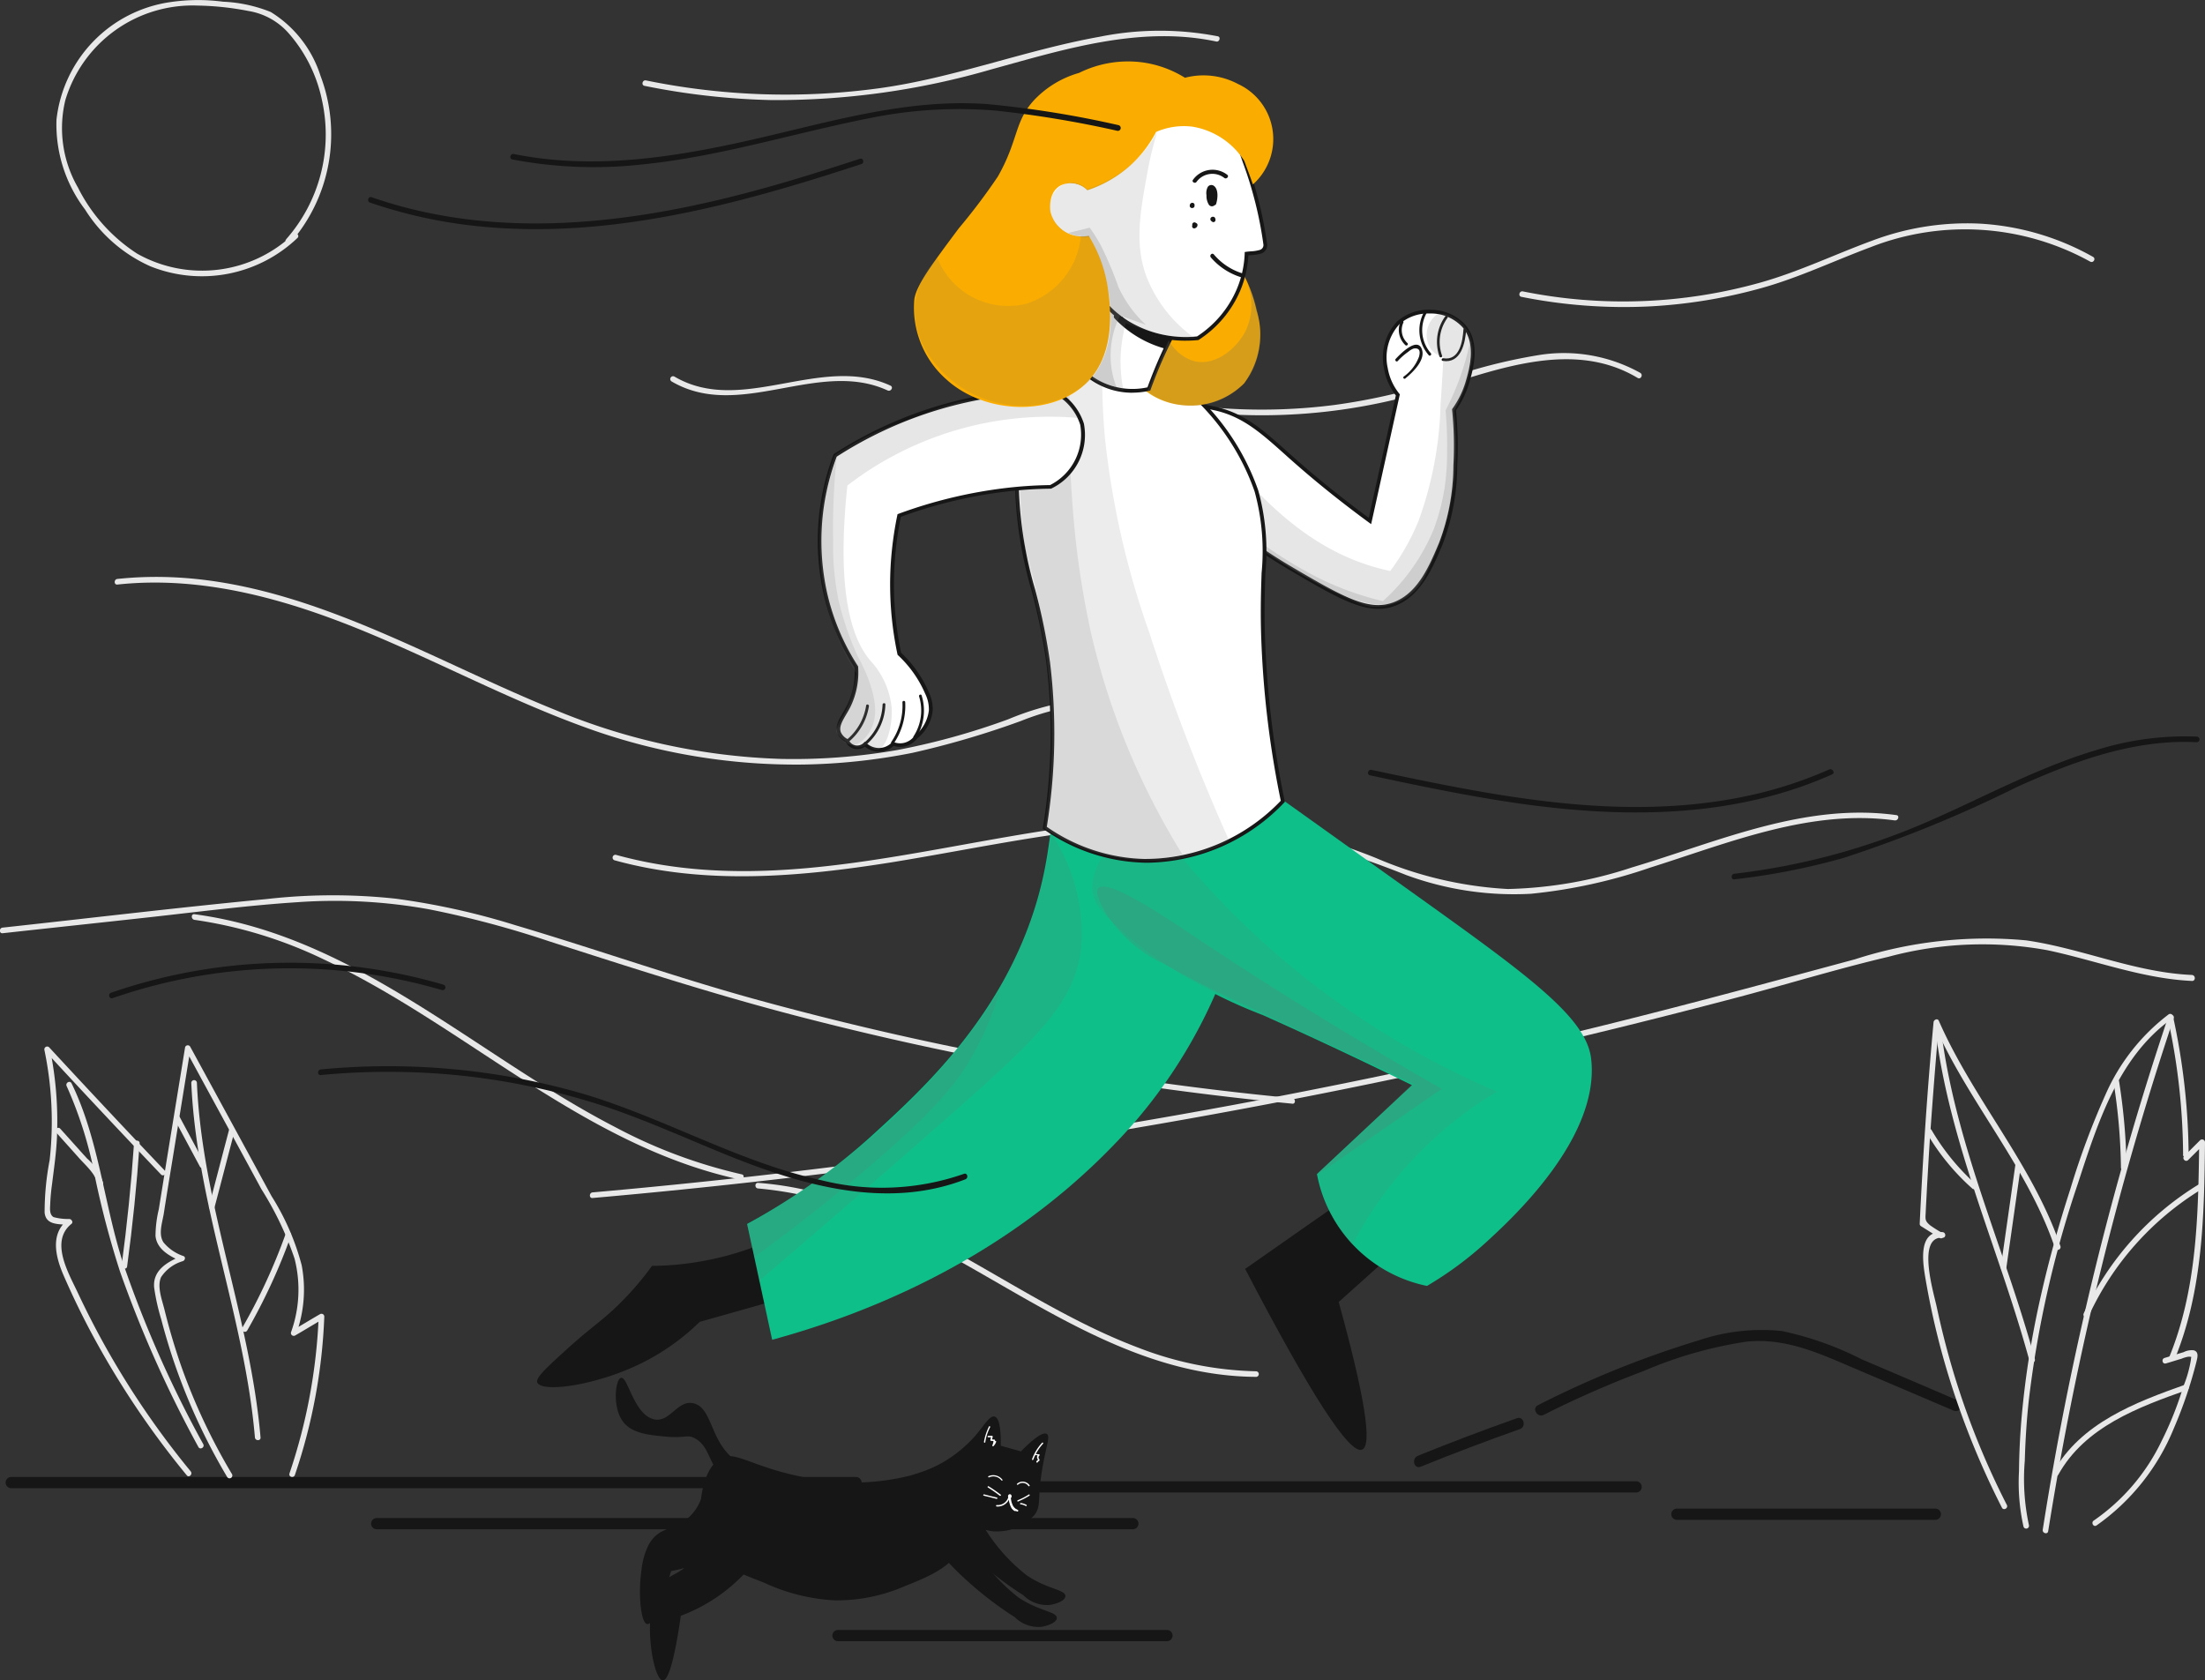 <svg xmlns="http://www.w3.org/2000/svg" width="131.206" height="100" viewBox="0 0 131.206 100">
  <rect x="0" y="0" width="131.206" height="100" fill="#333333" stroke="none"/>
  <g id="Group_3127" data-name="Group 3127" transform="translate(0 0)">
    <g id="ground" transform="translate(0.345 79.132)">
      <g id="Group_2864" data-name="Group 2864" transform="translate(112.182 2.698)">
        <g id="Group_2863" data-name="Group 2863" transform="translate(0)">
          <g id="Group_2862" data-name="Group 2862">
            <path id="Path_1507" data-name="Path 1507" d="M1187.579,572.391c-.212-.122-.435-.245-.646-.368-.19-.1-.023-.39.167-.289.212.122.435.245.646.367a.167.167,0,0,1-.167.289Z" transform="translate(-1186.85 -571.714)" fill="#161616"/>
          </g>
        </g>
      </g>
      <g id="Group_2867" data-name="Group 2867" transform="translate(91.004)">
        <g id="Group_2866" data-name="Group 2866" transform="translate(0)">
          <g id="Group_2865" data-name="Group 2865">
            <path id="Path_1508" data-name="Path 1508" d="M1203.949,570.051l-6.113-2.606c-2.037-.868-3.942-1.726-6.224-1.492a24.784,24.784,0,0,0-6.08,1.737,60.641,60.641,0,0,0-5.968,2.617c-.378.19-.724-.39-.334-.579a58.452,58.452,0,0,1,9.587-3.864,11.729,11.729,0,0,1,4.922-.546,19.128,19.128,0,0,1,4.743,1.681q2.906,1.236,5.8,2.483c.4.156.056.735-.334.568Z" transform="translate(-1179.058 -565.239)" fill="#161616"/>
          </g>
        </g>
      </g>
      <g id="Group_2870" data-name="Group 2870" transform="translate(60.752 9.021)">
        <g id="Group_2869" data-name="Group 2869">
          <g id="Group_2868" data-name="Group 2868">
            <path id="Path_1509" data-name="Path 1509" d="M1261.089,587.557h-35.932a.334.334,0,0,1,0-.668h35.932a.334.334,0,0,1,0,.668Z" transform="translate(-1224.83 -586.889)" fill="#161616"/>
          </g>
        </g>
      </g>
      <g id="Group_2873" data-name="Group 2873" transform="translate(21.746 11.203)">
        <g id="Group_2872" data-name="Group 2872">
          <g id="Group_2871" data-name="Group 2871">
            <path id="Path_1510" data-name="Path 1510" d="M1342,592.8h-45.018a.334.334,0,0,1,0-.668H1342a.335.335,0,0,1,0,.668Z" transform="translate(-1296.657 -592.127)" fill="#161616"/>
          </g>
        </g>
      </g>
      <g id="Group_2876" data-name="Group 2876" transform="translate(0 8.765)">
        <g id="Group_2875" data-name="Group 2875">
          <g id="Group_2874" data-name="Group 2874">
            <path id="Path_1511" data-name="Path 1511" d="M1386.83,586.943h-50.263a.334.334,0,0,1,0-.668h50.263a.334.334,0,0,1,0,.668Z" transform="translate(-1336.242 -586.275)" fill="#161616"/>
          </g>
        </g>
      </g>
      <g id="Group_2879" data-name="Group 2879" transform="translate(83.795 5.247)">
        <g id="Group_2878" data-name="Group 2878">
          <g id="Group_2877" data-name="Group 2877">
            <path id="Path_1512" data-name="Path 1512" d="M1247.966,578.5q-2.973,1.052-5.9,2.238c-.4.167-.568-.479-.178-.646q2.923-1.186,5.9-2.238c.4-.145.579.5.178.646Z" transform="translate(-1241.665 -577.833)" fill="#161616"/>
          </g>
        </g>
      </g>
      <g id="Group_2882" data-name="Group 2882" transform="translate(99.112 10.647)">
        <g id="Group_2881" data-name="Group 2881" transform="translate(0)">
          <g id="Group_2880" data-name="Group 2880">
            <path id="Path_1513" data-name="Path 1513" d="M1197.822,591.459h-15.377a.334.334,0,0,1,0-.668h15.377a.334.334,0,0,1,0,.668Z" transform="translate(-1182.119 -590.791)" fill="#161616"/>
          </g>
        </g>
      </g>
      <g id="Group_2885" data-name="Group 2885" transform="translate(49.194 17.873)">
        <g id="Group_2884" data-name="Group 2884">
          <g id="Group_2883" data-name="Group 2883">
            <path id="Path_1514" data-name="Path 1514" d="M1311.727,608.8h-19.575a.334.334,0,0,1,0-.668h19.575a.334.334,0,0,1,0,.668Z" transform="translate(-1291.827 -608.135)" fill="#161616"/>
          </g>
        </g>
      </g>
    </g>
    <g id="background" transform="translate(0 0)">
      <g id="Group_2888" data-name="Group 2888" transform="translate(124.515 80.339)">
        <g id="Group_2887" data-name="Group 2887" transform="translate(0)">
          <g id="Group_2886" data-name="Group 2886">
            <path id="Path_1515" data-name="Path 1515" d="M1145.5,578.288a12.085,12.085,0,0,0,4.042-4.743,20.345,20.345,0,0,0,1.292-3.251,7.1,7.1,0,0,0,.445-1.559c.011-.223.089-.189-.145-.2a1.761,1.761,0,0,0-.412.122c-.312.089-.612.19-.924.278-.212.067-.29-.256-.089-.323.379-.111.757-.234,1.136-.345a1.057,1.057,0,0,1,.613-.111c.312.1.211.423.156.668a26.137,26.137,0,0,1-1.348,3.975,13.091,13.091,0,0,1-4.6,5.779c-.178.122-.345-.167-.167-.29Z" transform="translate(-1145.429 -568.136)" fill="#e8e8e8"/>
          </g>
        </g>
      </g>
      <g id="Group_2891" data-name="Group 2891" transform="translate(129.067 67.808)">
        <g id="Group_2890" data-name="Group 2890" transform="translate(0)">
          <g id="Group_2889" data-name="Group 2889">
            <path id="Path_1516" data-name="Path 1516" d="M1144.384,551.014c1.659-4.053,1.726-8.474,1.782-12.794.1.045.189.078.29.122l-.947.947c-.156.156-.39-.089-.234-.234l.947-.946a.174.174,0,0,1,.289.122c-.045,4.343-.123,8.8-1.792,12.883-.089.19-.412.1-.334-.1Z" transform="translate(-1144.372 -538.063)" fill="#e8e8e8"/>
          </g>
        </g>
      </g>
      <g id="Group_2894" data-name="Group 2894" transform="translate(120.133 60.338)">
        <g id="Group_2893" data-name="Group 2893" transform="translate(0)">
          <g id="Group_2892" data-name="Group 2892">
            <path id="Path_1517" data-name="Path 1517" d="M1156.467,528.507a38.822,38.822,0,0,0-.924-8.173c.078.033.167.067.245.1-3.185,2.26-4.432,6.28-5.59,9.821a63.255,63.255,0,0,0-2.906,12.816c-.133,1.214-.211,2.427-.245,3.652a13,13,0,0,0,.245,3.83.167.167,0,0,1-.323.089,12.054,12.054,0,0,1-.267-3.285q.017-1.67.167-3.34a53.756,53.756,0,0,1,1.035-6.659c.5-2.294,1.125-4.554,1.848-6.781a46.481,46.481,0,0,1,2.1-5.645,12.09,12.09,0,0,1,3.764-4.777.17.17,0,0,1,.245.1,39.636,39.636,0,0,1,.935,8.262.167.167,0,0,1-.334-.011Z" transform="translate(-1146.697 -520.134)" fill="#e8e8e8"/>
          </g>
        </g>
      </g>
      <g id="Group_2897" data-name="Group 2897" transform="translate(114.223 60.655)">
        <g id="Group_2896" data-name="Group 2896" transform="translate(0)">
          <g id="Group_2895" data-name="Group 2895">
            <path id="Path_1518" data-name="Path 1518" d="M1173.06,534.5c-1.637-4.833-5.178-8.7-7.2-13.34.1-.033.211-.056.312-.089-.2,2.171-.368,4.354-.523,6.536-.078,1.091-.134,2.182-.2,3.274-.022.512-.056,1.013-.078,1.525-.023.39-.045.49.256.746a7.061,7.061,0,0,0,.746.468c.178.111.011.4-.167.29-.367-.234-.746-.468-1.113-.7a.162.162,0,0,1-.078-.145c.189-4,.456-8.006.824-11.992.011-.145.234-.256.312-.089,2.049,4.677,5.59,8.563,7.238,13.418a.169.169,0,0,1-.323.1Z" transform="translate(-1165.008 -520.894)" fill="#e8e8e8"/>
          </g>
        </g>
      </g>
      <g id="Group_2900" data-name="Group 2900" transform="translate(114.432 73.318)">
        <g id="Group_2899" data-name="Group 2899" transform="translate(0)">
          <g id="Group_2898" data-name="Group 2898">
            <path id="Path_1519" data-name="Path 1519" d="M1173.785,551.623c-1.559-.089-.535,3.274-.357,4.1.29,1.359.635,2.706,1.036,4.031a47.485,47.485,0,0,0,3.14,7.773c.1.189-.189.356-.29.167a48.544,48.544,0,0,1-3.519-9.019,46.67,46.67,0,0,1-1.057-4.766c-.145-.891-.4-2.706,1.035-2.617.222.011.222.345.011.334Z" transform="translate(-1172.622 -551.285)" fill="#e8e8e8"/>
          </g>
        </g>
      </g>
      <g id="Group_2903" data-name="Group 2903" transform="translate(115.17 61.143)">
        <g id="Group_2902" data-name="Group 2902" transform="translate(0)">
          <g id="Group_2901" data-name="Group 2901">
            <path id="Path_1520" data-name="Path 1520" d="M1168.984,522.23c.835,6.792,3.8,13.039,5.578,19.586a.168.168,0,0,1-.323.089c-1.792-6.581-4.743-12.861-5.59-19.675-.022-.222.312-.212.334,0Z" transform="translate(-1168.649 -522.067)" fill="#e8e8e8"/>
          </g>
        </g>
      </g>
      <g id="Group_2906" data-name="Group 2906" transform="translate(121.549 60.389)">
        <g id="Group_2905" data-name="Group 2905" transform="translate(0)">
          <g id="Group_2904" data-name="Group 2904">
            <path id="Path_1521" data-name="Path 1521" d="M1156.61,520.461a189.186,189.186,0,0,0-6.258,23.684c-.445,2.272-.846,4.565-1.214,6.848-.033.211-.356.122-.323-.089A186.821,186.821,0,0,1,1154.193,527q.986-3.341,2.093-6.637c.067-.189.39-.1.323.1Z" transform="translate(-1148.813 -520.257)" fill="#e8e8e8"/>
          </g>
        </g>
      </g>
      <g id="Group_2909" data-name="Group 2909" transform="translate(123.973 70.479)">
        <g id="Group_2908" data-name="Group 2908" transform="translate(0)">
          <g id="Group_2907" data-name="Group 2907">
            <path id="Path_1522" data-name="Path 1522" d="M1151.737,544.786a17.349,17.349,0,0,0-6.692,7.538c-.089.2-.378.022-.29-.167a17.731,17.731,0,0,1,6.815-7.661c.178-.111.356.178.167.29Z" transform="translate(-1144.739 -544.472)" fill="#e8e8e8"/>
          </g>
        </g>
      </g>
      <g id="Group_2912" data-name="Group 2912" transform="translate(122.166 82.384)">
        <g id="Group_2911" data-name="Group 2911" transform="translate(0)">
          <g id="Group_2910" data-name="Group 2910">
            <path id="Path_1523" data-name="Path 1523" d="M1154.637,573.379c-2.906,1.025-6.08,2.2-7.661,5.044-.1.189-.39.022-.29-.167,1.637-2.917,4.877-4.142,7.861-5.2.2-.078.29.245.089.323Z" transform="translate(-1146.666 -573.044)" fill="#e8e8e8"/>
          </g>
        </g>
      </g>
      <g id="Group_2915" data-name="Group 2915" transform="translate(125.769 64.236)">
        <g id="Group_2914" data-name="Group 2914" transform="translate(0)">
          <g id="Group_2913" data-name="Group 2913">
            <path id="Path_1524" data-name="Path 1524" d="M1155.894,529.612a35.959,35.959,0,0,1,.445,5.133.167.167,0,0,1-.334,0,34.712,34.712,0,0,0-.434-5.044c-.033-.211.29-.3.323-.089Z" transform="translate(-1155.569 -529.491)" fill="#e8e8e8"/>
          </g>
        </g>
      </g>
      <g id="Group_2918" data-name="Group 2918" transform="translate(119.055 69.242)">
        <g id="Group_2917" data-name="Group 2917" transform="translate(0)">
          <g id="Group_2916" data-name="Group 2916">
            <path id="Path_1525" data-name="Path 1525" d="M1171.872,541.719c-.289,2-.568,4.009-.857,6.024-.033.211-.356.122-.323-.089.29-2,.568-4.009.857-6.024.034-.222.357-.122.323.089Z" transform="translate(-1170.689 -541.504)" fill="#e8e8e8"/>
          </g>
        </g>
      </g>
      <g id="Group_2921" data-name="Group 2921" transform="translate(114.623 67.169)">
        <g id="Group_2920" data-name="Group 2920" transform="translate(0)">
          <g id="Group_2919" data-name="Group 2919">
            <path id="Path_1526" data-name="Path 1526" d="M1179.651,540.086a13.594,13.594,0,0,1-2.706-3.307.167.167,0,0,1,.29-.167,13.5,13.5,0,0,0,2.65,3.24c.167.145-.078.379-.234.234Z" transform="translate(-1176.921 -536.529)" fill="#e8e8e8"/>
          </g>
        </g>
      </g>
      <g id="Group_2924" data-name="Group 2924" transform="translate(9.172 62.2)">
        <g id="Group_2923" data-name="Group 2923">
          <g id="Group_2922" data-name="Group 2922">
            <path id="Path_1527" data-name="Path 1527" d="M1421,550.088a33.283,33.283,0,0,0,1.737-9.331c.089.045.167.1.256.145-.557.323-1.1.657-1.659.98a.169.169,0,0,1-.245-.189,7.462,7.462,0,0,0,.212-4.387,19.259,19.259,0,0,0-1.971-4.131c-1.5-2.773-3.017-5.545-4.521-8.318a2.888,2.888,0,0,0,.3-.045c-.357,2.193-.713,4.4-1.069,6.592-.178,1.08-.356,2.16-.523,3.24-.089.535-.334,1.214-.011,1.7a2.632,2.632,0,0,0,1.192.813c.145.067.078.256-.045.3a2.33,2.33,0,0,0-1.292.947c-.256.557.056,1.358.2,1.938q.417,1.7,1,3.374a35.86,35.86,0,0,0,3.017,6.414.167.167,0,0,1-.29.167,36.46,36.46,0,0,1-3.362-7.45c-.2-.635-.39-1.28-.557-1.926a12.342,12.342,0,0,1-.423-1.9c-.089-1.035.8-1.525,1.626-1.87a2.829,2.829,0,0,1-.045.3c-.657-.289-1.425-.7-1.5-1.5a7.026,7.026,0,0,1,.2-1.6c.1-.646.212-1.292.312-1.948.412-2.561.835-5.111,1.248-7.672a.167.167,0,0,1,.3-.045q2.422,4.443,4.844,8.9a14.674,14.674,0,0,1,1.793,4.109,7.733,7.733,0,0,1-.323,4.086c-.078-.067-.167-.122-.245-.189.557-.323,1.1-.657,1.659-.98a.169.169,0,0,1,.256.145,33.136,33.136,0,0,1-1.748,9.42c-.067.212-.39.122-.323-.078Z" transform="translate(-1412.946 -524.604)" fill="#e8e8e8"/>
          </g>
        </g>
      </g>
      <g id="Group_2927" data-name="Group 2927" transform="translate(2.636 62.272)">
        <g id="Group_2926" data-name="Group 2926">
          <g id="Group_2925" data-name="Group 2925">
            <path id="Path_1528" data-name="Path 1528" d="M1438.874,532.395q-3.474-3.641-6.893-7.349c.089-.056.189-.112.278-.167a21.634,21.634,0,0,1,.423,5.356c-.044.924-.178,1.826-.29,2.739a11.653,11.653,0,0,0-.111,1.247c-.011.222-.045.568.2.713a3.242,3.242,0,0,0,.946.112c.123.011.245.189.123.289-1.3,1.036-.178,2.929.368,4.087.59,1.258,1.225,2.483,1.915,3.686a50.587,50.587,0,0,0,4.81,6.959c.134.167-.1.4-.234.234a51.722,51.722,0,0,1-5.256-7.705,47.078,47.078,0,0,1-2.1-4.253c-.446-1.047-.78-2.405.256-3.229.044.1.078.189.122.29-.623-.067-1.4.033-1.481-.735a16.461,16.461,0,0,1,.3-3.129,20.865,20.865,0,0,0-.312-6.547.17.17,0,0,1,.278-.167q3.424,3.708,6.892,7.349c.156.145-.078.378-.234.223Z" transform="translate(-1431.931 -524.775)" fill="#e8e8e8"/>
          </g>
        </g>
      </g>
      <g id="Group_2930" data-name="Group 2930" transform="translate(3.95 64.385)">
        <g id="Group_2929" data-name="Group 2929">
          <g id="Group_2928" data-name="Group 2928">
            <path id="Path_1529" data-name="Path 1529" d="M1430.493,529.931c1.637,3.352,1.926,7.2,3.073,10.723a67.7,67.7,0,0,0,4.766,10.756c.1.189-.19.356-.29.167a70.654,70.654,0,0,1-4.666-10.445,54.609,54.609,0,0,1-1.459-5.49,24.068,24.068,0,0,0-1.715-5.545c-.089-.19.189-.357.29-.167Z" transform="translate(-1430.186 -529.848)" fill="#e8e8e8"/>
          </g>
        </g>
      </g>
      <g id="Group_2933" data-name="Group 2933" transform="translate(11.383 64.288)">
        <g id="Group_2932" data-name="Group 2932" transform="translate(0)">
          <g id="Group_2931" data-name="Group 2931">
            <path id="Path_1530" data-name="Path 1530" d="M1422.391,529.772c.312,7.193,3.173,13.952,3.786,21.1.023.212-.312.212-.334,0-.612-7.149-3.474-13.907-3.786-21.1a.167.167,0,0,1,.334,0Z" transform="translate(-1422.057 -529.614)" fill="#e8e8e8"/>
          </g>
        </g>
      </g>
      <g id="Group_2936" data-name="Group 2936" transform="translate(14.397 73.33)">
        <g id="Group_2935" data-name="Group 2935" transform="translate(0)">
          <g id="Group_2934" data-name="Group 2934">
            <path id="Path_1531" data-name="Path 1531" d="M1420.6,551.518a35.025,35.025,0,0,1-2.605,5.645.167.167,0,0,1-.29-.167,34.518,34.518,0,0,0,2.572-5.568c.067-.2.39-.111.323.089Z" transform="translate(-1417.681 -551.316)" fill="#e8e8e8"/>
          </g>
        </g>
      </g>
      <g id="Group_2939" data-name="Group 2939" transform="translate(12.434 67.109)">
        <g id="Group_2938" data-name="Group 2938" transform="translate(0)">
          <g id="Group_2937" data-name="Group 2937">
            <path id="Path_1532" data-name="Path 1532" d="M1427.279,536.595c-.4,1.514-.791,3.029-1.192,4.543a.167.167,0,0,1-.323-.089c.4-1.515.791-3.029,1.192-4.543a.168.168,0,0,1,.323.089Z" transform="translate(-1425.758 -536.385)" fill="#e8e8e8"/>
          </g>
        </g>
      </g>
      <g id="Group_2942" data-name="Group 2942" transform="translate(10.382 66.39)">
        <g id="Group_2941" data-name="Group 2941" transform="translate(0)">
          <g id="Group_2940" data-name="Group 2940">
            <path id="Path_1533" data-name="Path 1533" d="M1430.283,534.742c.5.924.991,1.86,1.492,2.784.1.189-.19.356-.29.167-.5-.924-.991-1.86-1.492-2.784-.1-.189.189-.356.29-.167Z" transform="translate(-1429.972 -534.658)" fill="#e8e8e8"/>
          </g>
        </g>
      </g>
      <g id="Group_2945" data-name="Group 2945" transform="translate(7.239 67.884)">
        <g id="Group_2944" data-name="Group 2944" transform="translate(0)">
          <g id="Group_2943" data-name="Group 2943">
            <path id="Path_1534" data-name="Path 1534" d="M1440.392,538.4q-.25,3.674-.746,7.338c-.033.212-.345.122-.323-.089q.484-3.607.735-7.249c.011-.212.345-.212.334,0Z" transform="translate(-1439.322 -538.245)" fill="#e8e8e8"/>
          </g>
        </g>
      </g>
      <g id="Group_2948" data-name="Group 2948" transform="translate(3.309 67.118)">
        <g id="Group_2947" data-name="Group 2947">
          <g id="Group_2946" data-name="Group 2946">
            <path id="Path_1535" data-name="Path 1535" d="M1447.034,539.793c-.111-.646-.724-1.147-1.147-1.626s-.88-.98-1.314-1.47c-.145-.156.089-.4.234-.234.534.59,1.057,1.18,1.592,1.77a3.184,3.184,0,0,1,.958,1.459c.034.222-.289.312-.323.1Z" transform="translate(-1444.528 -536.408)" fill="#e8e8e8"/>
          </g>
        </g>
      </g>
      <g id="Group_2951" data-name="Group 2951" transform="translate(35.108 55.803)">
        <g id="Group_2950" data-name="Group 2950">
          <g id="Group_2949" data-name="Group 2949">
            <path id="Path_1536" data-name="Path 1536" d="M1241.151,511.826c-2.962-.134-5.723-1.214-8.6-1.826a21.512,21.512,0,0,0-9.487.39c-3.073.724-6.1,1.659-9.153,2.461s-6.124,1.581-9.2,2.316c-12.371,2.962-24.9,5.345-37.491,7.138q-10.589,1.5-21.257,2.438c-.212.022-.212-.312,0-.334q19.108-1.687,37.981-5.178,9.437-1.754,18.785-3.942c6.157-1.448,12.26-3.107,18.362-4.755a25.418,25.418,0,0,1,10.166-1.125c3.341.479,6.481,1.915,9.877,2.06.223.022.223.356.011.356Z" transform="translate(-1145.811 -509.251)" fill="#e8e8e8"/>
          </g>
        </g>
      </g>
      <g id="Group_2954" data-name="Group 2954" transform="translate(0 53.274)">
        <g id="Group_2953" data-name="Group 2953">
          <g id="Group_2952" data-name="Group 2952">
            <path id="Path_1537" data-name="Path 1537" d="M1351.224,515.589a189.219,189.219,0,0,1-29.7-5.278c-4.9-1.281-9.71-2.84-14.531-4.388a57.928,57.928,0,0,0-7.093-1.893,31.408,31.408,0,0,0-7.85-.434c-2.928.189-5.857.568-8.774.891s-5.868.635-8.8.958c-.212.022-.212-.312,0-.334,5.233-.568,10.467-1.2,15.711-1.7a34.759,34.759,0,0,1,7.683-.022,42.968,42.968,0,0,1,7.093,1.57c4.843,1.437,9.609,3.129,14.486,4.465s9.777,2.472,14.732,3.407c5.634,1.069,11.324,1.882,17.036,2.427.212.022.212.356,0,.334Z" transform="translate(-1274.323 -503.181)" fill="#e8e8e8"/>
          </g>
        </g>
      </g>
      <g id="Group_2957" data-name="Group 2957" transform="translate(44.952 70.392)">
        <g id="Group_2956" data-name="Group 2956">
          <g id="Group_2955" data-name="Group 2955">
            <path id="Path_1538" data-name="Path 1538" d="M1309.276,555.811c-8.574-.055-15.222-6.3-22.76-9.453a22.31,22.31,0,0,0-6.87-1.759c-.212-.011-.212-.345,0-.334,8.485.635,14.921,6.9,22.6,9.8a20.527,20.527,0,0,0,7.026,1.414.167.167,0,0,1,0,.334Z" transform="translate(-1279.488 -544.264)" fill="#e8e8e8"/>
          </g>
        </g>
      </g>
      <g id="Group_2960" data-name="Group 2960" transform="translate(11.413 54.411)">
        <g id="Group_2959" data-name="Group 2959">
          <g id="Group_2958" data-name="Group 2958">
            <path id="Path_1539" data-name="Path 1539" d="M1385.69,521.7c-9.342-2.015-16.312-9.131-24.764-13.1a26.321,26.321,0,0,0-7.705-2.36c-.212-.033-.212-.367,0-.334,9.565,1.27,16.769,8.4,25.042,12.672a30.284,30.284,0,0,0,7.516,2.806c.212.033.123.356-.089.312Z" transform="translate(-1353.062 -505.91)" fill="#e8e8e8"/>
          </g>
        </g>
      </g>
      <g id="Group_2963" data-name="Group 2963" transform="translate(39.883 22.382)">
        <g id="Group_2962" data-name="Group 2962" transform="translate(0)">
          <g id="Group_2961" data-name="Group 2961">
            <path id="Path_1540" data-name="Path 1540" d="M1344.822,429.894c-4.131-1.9-8.8,1.837-12.85-.534a.167.167,0,0,1,.167-.29c4.009,2.35,8.707-1.37,12.85.535.2.089.033.378-.167.289Z" transform="translate(-1331.889 -429.04)" fill="#e8e8e8"/>
          </g>
        </g>
      </g>
      <g id="Group_2966" data-name="Group 2966" transform="translate(38.231 1.826)">
        <g id="Group_2965" data-name="Group 2965">
          <g id="Group_2964" data-name="Group 2964">
            <path id="Path_1541" data-name="Path 1541" d="M1319.233,380.349c-4.51-.958-9.008.456-13.34,1.648a45.832,45.832,0,0,1-13.162,1.837,42.573,42.573,0,0,1-7.516-.846c-.211-.045-.122-.368.089-.323a41.285,41.285,0,0,0,13.941.457c4.443-.624,8.63-2.26,13.028-3.051a18.1,18.1,0,0,1,7.049-.033c.2.033.111.356-.089.312Z" transform="translate(-1285.095 -379.705)" fill="#e8e8e8"/>
          </g>
        </g>
      </g>
      <g id="Group_2969" data-name="Group 2969" transform="translate(90.409 13.289)">
        <g id="Group_2968" data-name="Group 2968">
          <g id="Group_2967" data-name="Group 2967">
            <path id="Path_1542" data-name="Path 1542" d="M1194.132,409.5a15.4,15.4,0,0,0-13.084-.857c-2.182.813-4.265,1.815-6.514,2.438a30.73,30.73,0,0,1-6.592,1.08,31.081,31.081,0,0,1-7.661-.568c-.212-.045-.123-.367.089-.323a30.173,30.173,0,0,0,14.164-.535c2.282-.646,4.4-1.67,6.614-2.483a15.981,15.981,0,0,1,6.458-1.013,15.494,15.494,0,0,1,6.681,1.971c.2.1.033.39-.156.289Z" transform="translate(-1160.161 -407.217)" fill="#e8e8e8"/>
          </g>
        </g>
      </g>
      <g id="Group_2972" data-name="Group 2972" transform="translate(3.334)">
        <g id="Group_2971" data-name="Group 2971">
          <g id="Group_2970" data-name="Group 2970">
            <path id="Path_1543" data-name="Path 1543" d="M1425.678,389.573a9.419,9.419,0,0,0,2.149-8.251,8.719,8.719,0,0,0-1.96-3.986,4.043,4.043,0,0,0-2.416-1.358,17.075,17.075,0,0,0-3.017-.323,7.908,7.908,0,0,0-7.884,5.623,7.069,7.069,0,0,0,.746,5.2,10.047,10.047,0,0,0,3.53,3.942,7.878,7.878,0,0,0,9.3-1.169c.156-.156.39.089.234.234a8.23,8.23,0,0,1-8.763,1.681,8.827,8.827,0,0,1-3.875-3.374,8.38,8.38,0,0,1-1.7-5.345,7.953,7.953,0,0,1,6.781-7,11.325,11.325,0,0,1,3.129-.023,8.54,8.54,0,0,1,2.839.613,6.914,6.914,0,0,1,2.962,3.8,9.82,9.82,0,0,1-1.826,9.977c-.134.156-.367-.078-.223-.234Z" transform="translate(-1411.995 -375.323)" fill="#e8e8e8"/>
          </g>
        </g>
      </g>
      <g id="Group_2975" data-name="Group 2975" transform="translate(36.438 48.366)">
        <g id="Group_2974" data-name="Group 2974">
          <g id="Group_2973" data-name="Group 2973">
            <path id="Path_1544" data-name="Path 1544" d="M1264.489,491.859c-5.022-.69-9.843,1.325-14.542,2.806a31.173,31.173,0,0,1-7.1,1.559,18.559,18.559,0,0,1-7.427-1.114,61.311,61.311,0,0,0-7.728-2.505,30.913,30.913,0,0,0-7.583-.479c-5.167.256-10.222,1.4-15.31,2.227-5.456.868-11.09,1.37-16.491-.122a.168.168,0,0,1,.089-.323c10.032,2.772,20.243-1.214,30.265-2.015a35.138,35.138,0,0,1,7.416.111,34.369,34.369,0,0,1,7.561,2.1,22.9,22.9,0,0,0,7.828,1.837,25.184,25.184,0,0,0,7.372-1.28c5.111-1.525,10.277-3.875,15.745-3.118.212.022.111.345-.089.312Z" transform="translate(-1188.183 -491.401)" fill="#e8e8e8"/>
          </g>
        </g>
      </g>
      <g id="Group_2978" data-name="Group 2978" transform="translate(6.826 34.338)">
        <g id="Group_2977" data-name="Group 2977">
          <g id="Group_2976" data-name="Group 2976">
            <path id="Path_1545" data-name="Path 1545" d="M1348.4,467.555a19.039,19.039,0,0,0-6.48-2.294,14.884,14.884,0,0,0-6.636,1.036,52.271,52.271,0,0,1-6.458,1.9,36,36,0,0,1-6.559.7,36.646,36.646,0,0,1-13.206-2.316c-4.265-1.57-8.3-3.708-12.482-5.456-4.755-1.993-9.877-3.5-15.077-2.94-.211.022-.211-.312,0-.334,9.4-1,17.671,4.41,26.022,7.783a37.94,37.94,0,0,0,13.518,2.928,35.75,35.75,0,0,0,6.892-.534,42.087,42.087,0,0,0,6.581-1.826,16.708,16.708,0,0,1,7.2-1.292,19.135,19.135,0,0,1,6.848,2.36c.189.089.022.379-.167.279Z" transform="translate(-1281.345 -457.735)" fill="#e8e8e8"/>
          </g>
        </g>
      </g>
      <g id="Group_2981" data-name="Group 2981" transform="translate(66.447 21.032)">
        <g id="Group_2980" data-name="Group 2980" transform="translate(0)">
          <g id="Group_2979" data-name="Group 2979">
            <path id="Path_1546" data-name="Path 1546" d="M1255.822,427.258c-3.73-2.238-8.118-.6-11.9.579a34.162,34.162,0,0,1-18.974.568.167.167,0,0,1,.089-.323,33.934,33.934,0,0,0,12.705.79,35.991,35.991,0,0,0,6.38-1.459,32.355,32.355,0,0,1,5.879-1.525,9.368,9.368,0,0,1,5.98,1.069c.189.122.022.412-.156.3Z" transform="translate(-1224.824 -425.799)" fill="#e8e8e8"/>
          </g>
        </g>
      </g>
    </g>
    <g id="cat" transform="translate(36.641 81.998)">
      <g id="back_leg_right" data-name="back leg right" transform="translate(1.439 4.917)">
        <g id="Group_2982" data-name="Group 2982">
          <path id="Path_1547" data-name="Path 1547" d="M1356.939,586.371c0,.857-.8,1.481-1.726,2.216a9.685,9.685,0,0,1-4.231,1.915c-.323,1.113-.991,3.263-1.436,3.151-.367-.089-.534-1.815-.323-3.218a4.2,4.2,0,0,1,.434-1.514c.657-1.147,1.515-.768,2.439-1.67,1.158-1.135.713-2.628,1.6-3.162C1354.846,583.4,1356.939,584.968,1356.939,586.371Z" transform="translate(-1349.13 -583.921)" fill="#161616"/>
        </g>
      </g>
      <g id="back_leg_left" data-name="back leg left" transform="translate(2.032 7.078)">
        <g id="Group_2983" data-name="Group 2983">
          <path id="Path_1548" data-name="Path 1548" d="M1356.339,591.066c.1.835-.635,1.6-1.481,2.505a10.106,10.106,0,0,1-3.886,2.617c-.223,1.57-.624,3.852-1.069,3.841-.412-.011-.846-1.9-.757-3.552a4.376,4.376,0,0,1,.267-1.57c.545-1.3,1.514-.991,2.238-2.094.813-1.258.122-2.494.8-3.262C1353.433,588.439,1356.161,589.586,1356.339,591.066Z" transform="translate(-1349.134 -589.106)" fill="#161616"/>
        </g>
      </g>
      <g id="front_paw_right" data-name="front paw right" transform="translate(19.321 5.93)">
        <g id="Group_2984" data-name="Group 2984" transform="translate(0)">
          <path id="Path_1549" data-name="Path 1549" d="M1307.926,586.353c.412-.045.6.813,1.347,2.16a10.611,10.611,0,0,0,3,3.675c1.225.824,2.294.835,2.282,1.225-.011.29-.612.479-.935.523a2,2,0,0,1-1.57-.579,21.175,21.175,0,0,1-2.95-2.272c-1.737-1.592-1.937-2.283-1.971-2.795C1307.069,587.388,1307.492,586.4,1307.926,586.353Z" transform="translate(-1307.12 -586.351)" fill="#161616"/>
        </g>
      </g>
      <g id="body" transform="translate(5.04 4.652)">
        <g id="Group_2985" data-name="Group 2985">
          <path id="Path_1550" data-name="Path 1550" d="M1335.715,583.4a13.017,13.017,0,0,1-2.572,1.047,13.721,13.721,0,0,1-6.068.145c-3.6-.635-4.51-1.9-5.49-.969-1.025.98-1.225,3.585-.457,5.145.468.946,1.425,1.314,3.329,2.06a11.387,11.387,0,0,0,4.209,1.047,10.1,10.1,0,0,0,4.075-.813c1.693-.679,3.174-1.27,3.753-2.973a4.746,4.746,0,0,0,.223-1.86C1336.372,585.277,1336.038,584.331,1335.715,583.4Z" transform="translate(-1320.662 -583.285)" fill="#161616"/>
        </g>
      </g>
      <g id="tail" transform="translate(0 0)">
        <g id="Group_2986" data-name="Group 2986">
          <path id="Path_1551" data-name="Path 1551" d="M1359.044,578.363c-.089-.646-.835-.813-1.481-1.225-1.7-1.1-1.47-3.207-2.639-3.5-.991-.245-1.414,1.214-2.416.935-1.18-.334-1.515-2.605-1.926-2.45-.3.111-.479,1.514,0,2.394s1.514.991,2.683,1.1,1.258-.156,1.748.111c.9.513.735,1.5,1.837,2.561.624.6,1.6,1.191,2.015.757A.906.906,0,0,0,1359.044,578.363Z" transform="translate(-1350.285 -572.12)" fill="#161616"/>
        </g>
      </g>
      <g id="front_paw_left" data-name="front paw left" transform="translate(18.808 7.233)">
        <g id="Group_2987" data-name="Group 2987" transform="translate(0)">
          <path id="Path_1552" data-name="Path 1552" d="M1309.155,589.48c.412-.045.6.813,1.348,2.16a10.607,10.607,0,0,0,3,3.675c1.225.824,2.294.835,2.282,1.225-.011.29-.613.479-.935.523a2,2,0,0,1-1.57-.579,21.191,21.191,0,0,1-2.951-2.272c-1.737-1.592-1.937-2.282-1.971-2.8C1308.3,590.515,1308.721,589.524,1309.155,589.48Z" transform="translate(-1308.349 -589.478)" fill="#161616"/>
        </g>
      </g>
      <g id="head" transform="translate(18.155 2.295)">
        <g id="Group_2988" data-name="Group 2988" transform="translate(0)">
          <path id="Path_1553" data-name="Path 1553" d="M1316.756,580.93c-.267,1.67-.022,2.015-.434,2.561a2.929,2.929,0,0,1-1.993.969c-.868.089-1-.267-1.937-.167-1.047.111-1.214.568-1.737.4-.768-.245-.991-1.459-1.058-1.837a.273.273,0,0,1-.011-.089,3.564,3.564,0,0,1,.334-1.937,7.784,7.784,0,0,0,2.828-1.993c.557-.635.9-1.28,1.2-1.2.334.089.378,1.013.368,1.737l1.2.334c1.035-1.047,1.392-1.125,1.537-1.036C1317.291,578.8,1316.99,579.427,1316.756,580.93Z" transform="translate(-1309.562 -577.628)" fill="#161616"/>
        </g>
        <g id="Group_2991" data-name="Group 2991" transform="translate(4.469 4.748)">
          <g id="Group_2990" data-name="Group 2990" transform="translate(0)">
            <g id="Group_2989" data-name="Group 2989">
              <path id="Path_1554" data-name="Path 1554" d="M1315.86,589.069a.76.76,0,0,1-.79.568.045.045,0,0,1,0-.089.654.654,0,0,0,.7-.5c.022-.045.1-.022.089.022Z" transform="translate(-1315.027 -589.023)" fill="#fff"/>
            </g>
          </g>
        </g>
        <g id="Group_2994" data-name="Group 2994" transform="translate(5.245 4.73)">
          <g id="Group_2993" data-name="Group 2993" transform="translate(0)">
            <g id="Group_2992" data-name="Group 2992">
              <path id="Path_1555" data-name="Path 1555" d="M1314.19,589.022a1.724,1.724,0,0,0,.033.412.5.5,0,0,0,.067.178s.156.222.178.189.1,0,.067.045c-.067.122-.234-.067-.278-.122a1.184,1.184,0,0,1-.156-.7c.011-.056.089-.056.089,0Z" transform="translate(-1314.101 -588.981)" fill="#fff"/>
            </g>
          </g>
        </g>
        <g id="Group_2997" data-name="Group 2997" transform="translate(5.179 4.626)">
          <g id="Group_2996" data-name="Group 2996" transform="translate(0)">
            <g id="Group_2995" data-name="Group 2995">
              <path id="Path_1556" data-name="Path 1556" d="M1314.926,588.832c.022.033-.033.011-.022.022.034.022.034-.022,0-.033s-.033.045-.022.056.011.011.022.011.022,0,.022-.011v-.011c.011,0,.022,0,.022-.011.045-.033.089.045.045.067s-.156.033-.156-.056a.085.085,0,0,1,.145-.056.092.092,0,0,1-.044.156.118.118,0,1,1-.023-.234.116.116,0,0,1,.089.156.109.109,0,0,1-.156.022.089.089,0,0,1,.011-.145c.056-.033.145,0,.145.067s-.123.089-.156.022c-.023-.033.055-.078.078-.022Z" transform="translate(-1314.792 -588.73)" fill="#fff"/>
            </g>
          </g>
        </g>
        <g id="Group_3000" data-name="Group 3000" transform="translate(5.708 3.882)">
          <g id="Group_2999" data-name="Group 2999" transform="translate(0)">
            <g id="Group_2998" data-name="Group 2998">
              <path id="Path_1557" data-name="Path 1557" d="M1312.9,587.2a.413.413,0,0,0-.612-.078c-.045.034-.1-.022-.055-.055a.5.5,0,0,1,.746.1c.022.033-.056.078-.078.033Z" transform="translate(-1312.214 -586.944)" fill="#fff"/>
            </g>
          </g>
        </g>
        <g id="Group_3003" data-name="Group 3003" transform="translate(4.002 3.497)">
          <g id="Group_3002" data-name="Group 3002" transform="translate(0)">
            <g id="Group_3001" data-name="Group 3001">
              <path id="Path_1558" data-name="Path 1558" d="M1316.864,586.326a.6.6,0,0,0-.724-.178c-.045.022-.089-.045-.045-.067a.69.69,0,0,1,.835.212c.033.033-.033.067-.067.033Z" transform="translate(-1316.077 -586.02)" fill="#fff"/>
            </g>
          </g>
        </g>
        <g id="Group_3006" data-name="Group 3006" transform="translate(3.752 0.578)">
          <g id="Group_3005" data-name="Group 3005" transform="translate(0)">
            <g id="Group_3004" data-name="Group 3004">
              <path id="Path_1559" data-name="Path 1559" d="M1318.222,579.078a2.785,2.785,0,0,0-.289.891c-.011.056-.089.033-.078-.022a3.275,3.275,0,0,1,.3-.913c.011-.045.089,0,.067.045Z" transform="translate(-1317.853 -579.015)" fill="#fff"/>
            </g>
          </g>
        </g>
        <g id="Group_3009" data-name="Group 3009" transform="translate(3.967 1.153)">
          <g id="Group_3008" data-name="Group 3008" transform="translate(0)">
            <g id="Group_3007" data-name="Group 3007">
              <path id="Path_1560" data-name="Path 1560" d="M1317.506,580.763a.709.709,0,0,1-.156.245c-.033.033-.089-.011-.067-.055a.652.652,0,0,0,.067-.29l.044.045c-.067,0-.133-.011-.189-.011a.051.051,0,0,1-.045-.056c.022-.067.033-.145.056-.211a.188.188,0,0,0,.045.055h-.223a.045.045,0,0,1,0-.089h.223a.051.051,0,0,1,.044.056c-.022.067-.033.145-.055.212a.2.2,0,0,0-.045-.056c.067,0,.134.011.189.011a.048.048,0,0,1,.045.045.7.7,0,0,1-.078.334c-.022-.023-.045-.034-.067-.056a.831.831,0,0,0,.145-.234c.022-.033.089.011.067.055Z" transform="translate(-1316.996 -580.395)" fill="#fff"/>
            </g>
          </g>
        </g>
        <g id="Group_3012" data-name="Group 3012" transform="translate(5.737 4.642)">
          <g id="Group_3011" data-name="Group 3011" transform="translate(0)">
            <g id="Group_3010" data-name="Group 3010">
              <path id="Path_1561" data-name="Path 1561" d="M1312.239,589.109a3.536,3.536,0,0,0,.646-.334c.045-.033.089.045.045.067a4.689,4.689,0,0,1-.668.345c-.056.023-.078-.055-.022-.078Z" transform="translate(-1312.207 -588.767)" fill="#fff"/>
            </g>
          </g>
        </g>
        <g id="Group_3015" data-name="Group 3015" transform="translate(5.901 5.15)">
          <g id="Group_3014" data-name="Group 3014" transform="translate(0)">
            <g id="Group_3013" data-name="Group 3013">
              <path id="Path_1562" data-name="Path 1562" d="M1312.675,589.988a1.078,1.078,0,0,1,.334.112.04.04,0,1,1-.045.067.789.789,0,0,0-.312-.1c-.045-.011-.022-.089.022-.078Z" transform="translate(-1312.628 -589.987)" fill="#fff"/>
            </g>
          </g>
        </g>
        <g id="Group_3018" data-name="Group 3018" transform="translate(3.969 4.152)">
          <g id="Group_3017" data-name="Group 3017" transform="translate(0)">
            <g id="Group_3016" data-name="Group 3016">
              <path id="Path_1563" data-name="Path 1563" d="M1317.034,588.156a7.811,7.811,0,0,0-.7-.49c-.045-.022,0-.1.045-.067a8.482,8.482,0,0,1,.724.5c.033.034-.022.089-.067.056Z" transform="translate(-1316.315 -587.591)" fill="#fff"/>
            </g>
          </g>
        </g>
        <g id="Group_3021" data-name="Group 3021" transform="translate(3.71 4.637)">
          <g id="Group_3020" data-name="Group 3020" transform="translate(0)">
            <g id="Group_3019" data-name="Group 3019">
              <path id="Path_1564" data-name="Path 1564" d="M1317.612,589.026c-.256-.067-.512-.133-.757-.189-.056-.011-.033-.089.022-.078.256.067.512.134.757.189.056.011.034.1-.022.078Z" transform="translate(-1316.823 -588.757)" fill="#fff"/>
            </g>
          </g>
        </g>
        <g id="Group_3024" data-name="Group 3024" transform="translate(5.257 4.719)">
          <g id="Group_3023" data-name="Group 3023" transform="translate(0)">
            <g id="Group_3022" data-name="Group 3022">
              <path id="Path_1565" data-name="Path 1565" d="M1314.329,589.886a.876.876,0,0,1-.479-.891c0-.056.078-.056.089,0,.022.312.089.679.423.8.045.022.022.111-.033.089Z" transform="translate(-1313.851 -588.953)" fill="#fff"/>
            </g>
          </g>
        </g>
        <g id="Group_3027" data-name="Group 3027" transform="translate(5.323 5.118)">
          <g id="Group_3026" data-name="Group 3026" transform="translate(0)">
            <g id="Group_3025" data-name="Group 3025">
              <path id="Path_1566" data-name="Path 1566" d="M1314.294,590.445a.643.643,0,0,1-.412-.479c-.011-.056.067-.078.078-.023a.523.523,0,0,0,.345.423c.056.022.033.1-.011.078Z" transform="translate(-1313.882 -589.912)" fill="#fff"/>
            </g>
          </g>
        </g>
        <g id="Group_3030" data-name="Group 3030" transform="translate(6.611 1.555)">
          <g id="Group_3029" data-name="Group 3029" transform="translate(0)">
            <g id="Group_3028" data-name="Group 3028">
              <path id="Path_1567" data-name="Path 1567" d="M1310.936,581.425a2.853,2.853,0,0,0-.579.946c-.023.045-.1.034-.078-.022a2.881,2.881,0,0,1,.6-.98c.033-.033.089.023.055.056Z" transform="translate(-1310.275 -581.359)" fill="#fff"/>
            </g>
          </g>
        </g>
        <g id="Group_3033" data-name="Group 3033" transform="translate(6.785 2.232)">
          <g id="Group_3032" data-name="Group 3032" transform="translate(0)">
            <g id="Group_3031" data-name="Group 3031">
              <path id="Path_1568" data-name="Path 1568" d="M1310.828,582.987c.067.011.134.011.2.022.033,0,.056.045.033.067a.144.144,0,0,0-.055.156c.011.044.055.067.055.111a.079.079,0,0,1-.033.067c-.022.022-.067.033-.067.056a.045.045,0,0,1-.089,0c0-.045.023-.056.045-.089.011-.011.045-.022.045-.033.011-.033-.023-.056-.033-.078a.223.223,0,0,1,.067-.256l.033.067c-.067-.011-.133-.011-.2-.022a.034.034,0,1,1,0-.067Z" transform="translate(-1310.786 -582.986)" fill="#fff"/>
            </g>
          </g>
        </g>
      </g>
    </g>
    <g id="Group_3034" data-name="Group 3034" transform="translate(31.957 72.964)">
      <path id="Path_1569" data-name="Path 1569" d="M1358.354,553.99c-2.539.712-5.077,1.436-7.616,2.149a13.589,13.589,0,0,1-3.418,2.438c-2.706,1.347-5.98,1.8-6.247,1.169-.122-.278.568-.9,1.948-2.149,1.18-1.057,1.7-1.38,2.539-2.149a17.834,17.834,0,0,0,2.338-2.639,17.891,17.891,0,0,0,8.73-2.372C1357.207,551.629,1357.786,552.81,1358.354,553.99Z" transform="translate(-1341.059 -550.438)" fill="#161616"/>
    </g>
    <g id="Group_3035" data-name="Group 3035" transform="translate(44.454 45.236)">
      <path id="Path_1570" data-name="Path 1570" d="M1309.582,487.032c1.7,2.639.457,5.924-.924,9.531a30.2,30.2,0,0,1-6.547,10.222c-6.926,7.193-15.433,10.266-20.332,11.6-.5-2.294-.991-4.6-1.492-6.892a38.14,38.14,0,0,0,7.583-5.4c2.862-2.617,7.65-6.993,9.654-13.785,1.236-4.209.456-6.113,2.294-7.472C1302.378,482.968,1307.6,483.948,1309.582,487.032Z" transform="translate(-1280.286 -483.89)" fill="#0fbf89"/>
    </g>
    <g id="Group_3036" data-name="Group 3036" transform="translate(44.487 49.626)" opacity="0.14" style="isolation: isolate">
      <path id="Path_1571" data-name="Path 1571" d="M1322.8,494.425a10.7,10.7,0,0,1,1.77,6.815c-.4,3.285-2.628,5.367-7.928,10.044-4.655,4.1-8.518,7.427-11.224,9.732-.234-1.125-.456-2.238-.69-3.362a44.985,44.985,0,0,0,6.5-4.465,37.149,37.149,0,0,0,5.467-5.378,26.577,26.577,0,0,0,4.81-7.984A24.461,24.461,0,0,0,1322.8,494.425Z" transform="translate(-1304.727 -494.425)" fill="#6d6c6c"/>
    </g>
    <g id="Group_3037" data-name="Group 3037" transform="translate(44.453 58.923)" opacity="0.14" style="isolation: isolate">
      <path id="Path_1572" data-name="Path 1572" d="M1331.5,516.739a18.094,18.094,0,0,1-1.8,4.165c-.846,1.425-2.037,2.984-6.2,6.525-1.659,1.4-3.864,3.2-6.592,5.167-.156-.635-.3-1.269-.457-1.9a41.327,41.327,0,0,0,3.653-2.26,43.711,43.711,0,0,0,5.723-4.777c.69-.668,1.448-1.414,2.394-2.483A38.04,38.04,0,0,0,1331.5,516.739Z" transform="translate(-1316.446 -516.739)" fill="#6d6c6c"/>
    </g>
    <g id="Group_3038" data-name="Group 3038" transform="translate(74.095 70.247)">
      <path id="Path_1573" data-name="Path 1573" d="M1267.7,547.346l-4.243,3.808c1.547,5.612,2.016,8.529,1.392,8.785q-1.119.451-6.959-10.756c2.517-1.76,5.022-3.519,7.538-5.267C1266.2,545.053,1266.958,546.2,1267.7,547.346Z" transform="translate(-1257.894 -543.917)" fill="#161616"/>
    </g>
    <g id="Group_3039" data-name="Group 3039" transform="translate(63.841 44.654)">
      <path id="Path_1574" data-name="Path 1574" d="M1241.979,483.69c4.966,3.541,8.63,6.169,10.456,7.471,6.692,4.788,10.044,7.238,10.345,9.654.579,4.71-4.755,9.587-6.2,10.912a21,21,0,0,1-3.563,2.639,8.368,8.368,0,0,1-6.547-6.659l5.657-5.289c-3.719-1.826-6.77-3.229-8.863-4.165a29.215,29.215,0,0,1-5.579-2.839c-2.016-1.414-4.7-3.34-5.456-6.659-.189-.835-.7-3.04.457-4.6C1234.128,482.2,1237.914,481.875,1241.979,483.69Z" transform="translate(-1231.947 -482.493)" fill="#0fbf89"/>
    </g>
    <g id="Group_3040" data-name="Group 3040" transform="translate(65.002 48.311)" opacity="0.12" style="isolation: isolate">
      <path id="Path_1575" data-name="Path 1575" d="M1248.682,491.271c-.379.268-3.708,2.7-3.151,5.022.067.256.234.79,1.792,2.149a24.211,24.211,0,0,0,5.022,3.374c2.093,1.08,3.608,1.726,5.089,2.372,1.726.746,4.209,1.86,7.237,3.3-1.915,1.77-3.819,3.541-5.735,5.312a7.429,7.429,0,0,0,.5,1.859,8.078,8.078,0,0,0,1.5,2.372,23.049,23.049,0,0,1,8.607-9.108,49.671,49.671,0,0,1-20.867-16.647Z" transform="translate(-1245.468 -491.271)" fill="#6d6c6c"/>
    </g>
    <g id="Group_3041" data-name="Group 3041" transform="translate(65.291 52.76)" opacity="0.19" style="isolation: isolate">
      <path id="Path_1576" data-name="Path 1576" d="M1253.452,502.043c.557-.6,4.131,1.826,5.868,2.984,3.274,2.193,8.073,5.255,14.553,8.963-2.505,1.726-5.011,3.463-7.516,5.189,1.915-1.826,3.842-3.653,5.757-5.478-.613-.3-1.648-.8-2.94-1.414-2.171-1.036-4.51-2.116-7.65-3.585-.545-.256-2.149-1.013-4.175-2.149a8.071,8.071,0,0,1-3.474-3.051C1253.63,503.067,1253.207,502.31,1253.452,502.043Z" transform="translate(-1253.378 -501.949)" fill="#6d6c6c"/>
    </g>
    <g id="hand_right" data-name="hand right" transform="translate(69.498 18.433)">
      <g id="Group_3042" data-name="Group 3042" transform="translate(0 0)">
        <path id="Path_1577" data-name="Path 1577" d="M1249.243,425.813c.557-.6,1.714-.356,2.294-.234,1.993.412,3.118,1.6,4.977,3.24,1,.88,2.461,2.093,4.343,3.474.557-2.505,1.1-5,1.659-7.5a3.435,3.435,0,0,1-.713-1.581,3.066,3.066,0,0,1,.735-2.706,2.888,2.888,0,0,1,3.9.178c.9,1.035.435,2.617.212,3.374a5.439,5.439,0,0,1-.79,1.615,21.292,21.292,0,0,1,.078,3.318,13.058,13.058,0,0,1-.869,4.665c-.568,1.348-1.247,2.962-2.683,3.552-1.559.646-3.173-.278-6.324-2.138-4.944-2.918-6.124-5.334-6.4-5.924C1249.354,428.508,1248.5,426.626,1249.243,425.813Z" transform="translate(-1248.833 -419.719)" fill="#fff"/>
        <path id="Path_1578" data-name="Path 1578" d="M1261.2,437.365a2.753,2.753,0,0,0,1.071-.213c1.477-.607,2.178-2.27,2.742-3.607a13.262,13.262,0,0,0,.879-4.708,21.343,21.343,0,0,0-.075-3.293,5.574,5.574,0,0,0,.782-1.614c.23-.782.706-2.4-.234-3.479a2.79,2.79,0,0,0-1.965-.883,2.848,2.848,0,0,0-2.093.7,3.139,3.139,0,0,0-.769,2.806,3.534,3.534,0,0,0,.7,1.59q-.412,1.853-.818,3.7-.4,1.792-.792,3.585c-1.5-1.108-2.913-2.24-4.2-3.367q-.333-.294-.638-.567c-1.513-1.352-2.607-2.33-4.39-2.7-.583-.124-1.8-.38-2.4.267h0c-.544.592-.411,1.754.393,3.452.927,1.965,3.156,4.03,6.447,5.972C1258.273,436.439,1259.843,437.365,1261.2,437.365Zm3.023-17.579c.055,0,.11,0,.165,0a2.569,2.569,0,0,1,1.809.807c.86.987.407,2.525.19,3.265a5.36,5.36,0,0,1-.776,1.586l-.025.034,0,.042a21.17,21.17,0,0,1,.077,3.3,13.077,13.077,0,0,1-.86,4.629c-.578,1.371-1.231,2.92-2.623,3.492-1.475.61-2.974-.212-6.226-2.131-3.2-1.892-5.463-3.978-6.358-5.875-.949-2-.758-2.85-.431-3.207.514-.555,1.645-.315,2.189-.2,1.725.357,2.8,1.317,4.287,2.646.2.183.417.372.639.568,1.328,1.166,2.792,2.337,4.351,3.48l.137.1.037-.166q.417-1.879.83-3.753t.829-3.752l.012-.052-.033-.042a3.315,3.315,0,0,1-.689-1.53,2.921,2.921,0,0,1,.7-2.606A2.588,2.588,0,0,1,1264.223,419.786Z" transform="translate(-1248.678 -419.563)" fill="#161616"/>
      </g>
      <g id="Group_3045" data-name="Group 3045" transform="translate(13.529 2.081)">
        <g id="Group_3044" data-name="Group 3044" transform="translate(0)">
          <g id="Group_3043" data-name="Group 3043">
            <path id="Path_1579" data-name="Path 1579" d="M1256.607,426.455a2.534,2.534,0,0,0,.913-1.192c.056-.223.1-.534-.312-.479a.951.951,0,0,0-.323.19,3.779,3.779,0,0,0-.635.557c-.078.078-.189-.045-.123-.123.245-.267,1.236-1.292,1.537-.635s-.513,1.425-.947,1.781a.075.075,0,1,1-.111-.1Z" transform="translate(-1256.108 -424.558)" fill="#161616"/>
          </g>
        </g>
      </g>
      <g id="Group_3048" data-name="Group 3048" transform="translate(16.283 1.098)">
        <g id="Group_3047" data-name="Group 3047">
          <g id="Group_3046" data-name="Group 3046">
            <path id="Path_1580" data-name="Path 1580" d="M1251.34,422.273c-.056.813-.312,2.049-1.4,1.87-.112-.022-.056-.178.044-.156.969.156,1.147-1.025,1.192-1.715.011-.1.178-.1.167,0Z" transform="translate(-1249.876 -422.197)" fill="#161616"/>
          </g>
        </g>
      </g>
      <g id="Group_3051" data-name="Group 3051" transform="translate(16.009 0.356)">
        <g id="Group_3050" data-name="Group 3050" transform="translate(0)">
          <g id="Group_3049" data-name="Group 3049">
            <path id="Path_1581" data-name="Path 1581" d="M1253.133,420.544a2.424,2.424,0,0,0-.323,2.249c.034.1-.123.145-.156.045a2.6,2.6,0,0,1,.345-2.383c.055-.089.2,0,.133.089Z" transform="translate(-1252.508 -420.418)" fill="#161616"/>
          </g>
        </g>
      </g>
      <g id="Group_3054" data-name="Group 3054" transform="translate(14.958 0.082)">
        <g id="Group_3053" data-name="Group 3053" transform="translate(0)">
          <g id="Group_3052" data-name="Group 3052">
            <path id="Path_1582" data-name="Path 1582" d="M1255.308,419.882a2.089,2.089,0,0,0,.256,2.383c.067.078-.045.2-.122.122a2.255,2.255,0,0,1-.278-2.583c.045-.1.189-.011.145.078Z" transform="translate(-1254.879 -419.759)" fill="#161616"/>
          </g>
        </g>
      </g>
      <g id="Group_3057" data-name="Group 3057" transform="translate(13.736 0.639)">
        <g id="Group_3056" data-name="Group 3056" transform="translate(0)">
          <g id="Group_3055" data-name="Group 3055">
            <path id="Path_1583" data-name="Path 1583" d="M1258.479,421.229a1.055,1.055,0,0,0,.245,1.214c.078.078-.044.19-.122.122a1.242,1.242,0,0,1-.279-1.425c.056-.1.2-.011.156.089Z" transform="translate(-1258.209 -421.096)" fill="#161616"/>
          </g>
        </g>
      </g>
      <g id="Group_3058" data-name="Group 3058" transform="translate(0.12 0.227)" opacity="0.17" style="isolation: isolate">
        <path id="Path_1584" data-name="Path 1584" d="M1265.464,420.185a.978.978,0,0,0-.646-.033,1.521,1.521,0,0,0-.334,2.127,1.333,1.333,0,0,0,.7.423c-.011.189-.022.5-.044.891,0,0-.056,1.035-.122,1.915a21.8,21.8,0,0,1-1.314,6.948,13.636,13.636,0,0,1-1.681,2.973,13.047,13.047,0,0,1-2.405-.757c-6.069-2.572-9.12-9.409-10.2-8.853a1.217,1.217,0,0,0-.39.557,2.127,2.127,0,0,0,.056,1.481,9.994,9.994,0,0,0,1.191,2.505,12.079,12.079,0,0,0,1.447,1.781,13.984,13.984,0,0,0,2.606,1.96,34.673,34.673,0,0,0,4.175,2.483c1.559.635,2.884,1.18,4.109.6a3.973,3.973,0,0,0,1.637-1.826,12.45,12.45,0,0,0,1.514-5.523,23.565,23.565,0,0,0,.056-3.975,7.312,7.312,0,0,0,.98-2.472,3.142,3.142,0,0,0-.055-2.049A2.341,2.341,0,0,0,1265.464,420.185Z" transform="translate(-1248.917 -420.109)" fill="#6d6c6c"/>
      </g>
      <g id="Group_3059" data-name="Group 3059" transform="translate(0.167 1.785)" opacity="0.2" style="isolation: isolate">
        <path id="Path_1585" data-name="Path 1585" d="M1249.259,429.114c.123-.056.5.523.9,1.125a16.285,16.285,0,0,1,1.347,2.327c1.348,2.828,5.835,5.111,6.414,5.412a17.947,17.947,0,0,0,3.919,1.425,11.767,11.767,0,0,0,3.029-4.287,12.686,12.686,0,0,0,.646-2.472,14.152,14.152,0,0,0,.145-2.1,23.387,23.387,0,0,0-.089-2.494,15.336,15.336,0,0,0,.7-1.537,15.638,15.638,0,0,0,.779-2.661,7.327,7.327,0,0,1-.98,4.231,18.292,18.292,0,0,1,0,4.376,19.012,19.012,0,0,1-1.592,5.211,3.588,3.588,0,0,1-1.125,1.458,3.363,3.363,0,0,1-1.9.613c-.445.011-.958-.055-2.995-1.125A39.764,39.764,0,0,1,1255,436.6c-.858-.557-1.281-.846-1.737-1.2a11.1,11.1,0,0,1-3.4-3.975A4.664,4.664,0,0,1,1249.259,429.114Z" transform="translate(-1249.217 -423.847)" fill="#6d6c6c"/>
      </g>
    </g>
    <g id="torso" transform="translate(60.388 21.219)">
      <g id="Group_3060" data-name="Group 3060" transform="translate(0)">
        <path id="Path_1586" data-name="Path 1586" d="M1284.474,427.085a14.3,14.3,0,0,1,5.857,7.315c.8,2.572.278,4.3.39,8.452a57.317,57.317,0,0,0,1.18,10.021,11.384,11.384,0,0,1-8.262,3.541,10.776,10.776,0,0,1-5.9-1.971,34.525,34.525,0,0,0,.2-9.832c-.523-4.087-1.882-6.458-1.871-11.113a25.328,25.328,0,0,1,.579-5.367,8.09,8.09,0,0,1,3.3-1.481A8.4,8.4,0,0,1,1284.474,427.085Z" transform="translate(-1275.956 -426.404)" fill="#fff"/>
        <path id="Path_1587" data-name="Path 1587" d="M1283.709,456.374a11.453,11.453,0,0,0,8.094-3.579l.04-.042-.012-.057a57.681,57.681,0,0,1-1.178-10c-.038-1.431,0-2.564.031-3.563a13.586,13.586,0,0,0-.425-4.918,14.235,14.235,0,0,0-5.9-7.375l-.022-.012a8.552,8.552,0,0,0-4.593-.44,8.224,8.224,0,0,0-3.343,1.5l-.033.025-.009.04a24.557,24.557,0,0,0,.419,12.25,35.487,35.487,0,0,1,.871,4.268,34.745,34.745,0,0,1-.2,9.8l-.011.069.057.04a10.854,10.854,0,0,0,5.963,1.991C1283.542,456.373,1283.626,456.374,1283.709,456.374Zm7.892-3.69a11.186,11.186,0,0,1-8.139,3.464,10.62,10.62,0,0,1-5.783-1.911,34.943,34.943,0,0,0,.19-9.794,35.548,35.548,0,0,0-.876-4.294,24.324,24.324,0,0,1-.426-12.108,8,8,0,0,1,3.218-1.436,8.331,8.331,0,0,1,4.458.424,14.012,14.012,0,0,1,5.8,7.25,13.411,13.411,0,0,1,.416,4.845c-.033,1-.07,2.139-.031,3.577A57.872,57.872,0,0,0,1291.6,452.684Z" transform="translate(-1275.777 -426.25)" fill="#161616"/>
      </g>
      <g id="Group_3061" data-name="Group 3061" transform="translate(0.018 0.268)" opacity="0.13" style="isolation: isolate">
        <path id="Path_1588" data-name="Path 1588" d="M1288.9,426.894a40.309,40.309,0,0,0,.156,4.61,50.42,50.42,0,0,0,2.639,11.558,120.514,120.514,0,0,0,4.755,12.382,9.8,9.8,0,0,1-3.018,1.057,10.888,10.888,0,0,1-5.89-.757,13.173,13.173,0,0,1-2.115-1.058,36.115,36.115,0,0,0,.456-4.61,39.093,39.093,0,0,0-.6-7.85c-.635-3.742-1.135-3.942-1.436-6.425a20.785,20.785,0,0,1,.523-7.55,8.151,8.151,0,0,1,2.572-1.136A8.573,8.573,0,0,1,1288.9,426.894Z" transform="translate(-1283.71 -426.894)" fill="#6d6c6c"/>
      </g>
      <g id="Group_3062" data-name="Group 3062" transform="translate(0.31 0.569)" opacity="0.15" style="isolation: isolate">
        <path id="Path_1589" data-name="Path 1589" d="M1293.411,427.615a62.069,62.069,0,0,0,.078,7.928,53.025,53.025,0,0,0,1.136,8.006,43.566,43.566,0,0,0,5.434,13.139,10.284,10.284,0,0,1-3.4.223,10.393,10.393,0,0,1-4.755-1.737,35.678,35.678,0,0,0-.078-11.024c-.412-2.427-.891-3.63-1.214-6.269a32.218,32.218,0,0,1,.223-9.142,4.525,4.525,0,0,1,1.28-.835A5.24,5.24,0,0,1,1293.411,427.615Z" transform="translate(-1290.391 -427.615)" fill="#6d6c6c"/>
      </g>
    </g>
    <g id="hand_left" data-name="hand left" transform="translate(48.652 23.147)">
      <g id="Group_3063" data-name="Group 3063" transform="translate(0 0)">
        <path id="Path_1590" data-name="Path 1590" d="M1318.445,431.143a23.926,23.926,0,0,0-12.972,3.842,14.439,14.439,0,0,0-.579,8.24,13.67,13.67,0,0,0,1.838,4.354,4.5,4.5,0,0,1-.468,2.361c-.289.568-.735,1.08-.557,1.559a.952.952,0,0,0,.479.479.659.659,0,0,0,1.058.2,1.224,1.224,0,0,0,.813.334,1.193,1.193,0,0,0,.868-.368,1.164,1.164,0,0,0,.646.056,1.2,1.2,0,0,0,.7-.445,2.364,2.364,0,0,0,.891-1.592,2.2,2.2,0,0,0-.223-1.035,6.882,6.882,0,0,0-1.648-2.338,19.929,19.929,0,0,1-.4-5.323,20.47,20.47,0,0,1,.39-2.906,27.82,27.82,0,0,1,6.224-1.514,25.085,25.085,0,0,1,2.784-.19,3.451,3.451,0,0,0,1.871-3.741A3.4,3.4,0,0,0,1318.445,431.143Z" transform="translate(-1304.427 -431.032)" fill="#fff"/>
        <path id="Path_1591" data-name="Path 1591" d="M1307.923,452.467a1.284,1.284,0,0,0,.868-.35,1.268,1.268,0,0,0,1.393-.432l.006-.007a2.452,2.452,0,0,0,.924-1.665,2.314,2.314,0,0,0-.231-1.085,7.036,7.036,0,0,0-1.649-2.353,19.777,19.777,0,0,1-.392-5.26,20.532,20.532,0,0,1,.375-2.829,27.785,27.785,0,0,1,6.142-1.487,24.88,24.88,0,0,1,2.772-.188h.028l.024-.013a3.543,3.543,0,0,0,1.925-3.867,3.468,3.468,0,0,0-1.77-2.041l-.025-.013h-.029a24.043,24.043,0,0,0-13.033,3.859l-.031.02-.013.035a14.5,14.5,0,0,0-.583,8.3,13.751,13.751,0,0,0,1.836,4.363,4.454,4.454,0,0,1-.456,2.274c-.068.134-.146.265-.22.392-.255.434-.5.843-.342,1.258a1.02,1.02,0,0,0,.5.52.822.822,0,0,0,.5.395.8.8,0,0,0,.638-.131,1.286,1.286,0,0,0,.815.3Zm.817-.612-.054.054a1.076,1.076,0,0,1-.787.335,1.1,1.1,0,0,1-.726-.293l-.1-.08-.072.072a.548.548,0,0,1-.874-.159l-.016-.038-.037-.023a.849.849,0,0,1-.427-.418c-.118-.316.088-.665.325-1.068.077-.13.155-.264.226-.4a4.684,4.684,0,0,0,.48-2.415v-.03l-.016-.026a13.528,13.528,0,0,1-1.823-4.318,14.268,14.268,0,0,1,.562-8.141,23.824,23.824,0,0,1,12.853-3.8,3.237,3.237,0,0,1,1.635,1.89,3.359,3.359,0,0,1-1.793,3.6,25.236,25.236,0,0,0-2.768.19,28.04,28.04,0,0,0-6.249,1.52l-.058.021-.013.061a20.7,20.7,0,0,0-.392,2.922,20.012,20.012,0,0,0,.4,5.353l.007.033.025.024a6.821,6.821,0,0,1,1.622,2.3,2.082,2.082,0,0,1,.215.985,2.275,2.275,0,0,1-.85,1.514l-.028.03a1.071,1.071,0,0,1-.624.393,1.038,1.038,0,0,1-.58-.048Z" transform="translate(-1304.266 -430.876)" fill="#161616"/>
      </g>
      <g id="Group_3066" data-name="Group 3066" transform="translate(5.695 18.189)">
        <g id="Group_3065" data-name="Group 3065" transform="translate(0)">
          <g id="Group_3064" data-name="Group 3064">
            <path id="Path_1592" data-name="Path 1592" d="M1327.848,474.59a3,3,0,0,1-.334,2.505c-.067.089-.212,0-.145-.089a2.822,2.822,0,0,0,.323-2.372c-.022-.1.134-.156.156-.045Z" transform="translate(-1327.352 -474.529)" fill="#161616"/>
          </g>
        </g>
      </g>
      <g id="Group_3069" data-name="Group 3069" transform="translate(4.368 18.556)">
        <g id="Group_3068" data-name="Group 3068" transform="translate(0)">
          <g id="Group_3067" data-name="Group 3067">
            <path id="Path_1593" data-name="Path 1593" d="M1330.838,475.494a3.979,3.979,0,0,1-.7,2.483c-.067.078-.189-.033-.122-.122a3.821,3.821,0,0,0,.657-2.361.084.084,0,0,1,.167,0Z" transform="translate(-1329.995 -475.411)" fill="#161616"/>
          </g>
        </g>
      </g>
      <g id="Group_3072" data-name="Group 3072" transform="translate(2.758 18.701)">
        <g id="Group_3071" data-name="Group 3071" transform="translate(0)">
          <g id="Group_3070" data-name="Group 3070">
            <path id="Path_1594" data-name="Path 1594" d="M1334.1,475.842a3.246,3.246,0,0,1-1.147,2.394c-.089.056-.178-.089-.089-.145a3.117,3.117,0,0,0,1.069-2.249c.011-.111.178-.111.167,0Z" transform="translate(-1332.827 -475.759)" fill="#161616"/>
          </g>
        </g>
      </g>
      <g id="Group_3075" data-name="Group 3075" transform="translate(1.701 18.776)">
        <g id="Group_3074" data-name="Group 3074">
          <g id="Group_3073" data-name="Group 3073">
            <path id="Path_1595" data-name="Path 1595" d="M1336.529,476.046a3.464,3.464,0,0,1-1.2,2.116c-.078.067-.2-.045-.122-.122a3.3,3.3,0,0,0,1.158-2.038c.023-.111.178-.067.167.045Z" transform="translate(-1335.179 -475.937)" fill="#161616"/>
          </g>
        </g>
      </g>
      <g id="Group_3076" data-name="Group 3076" transform="translate(0.122 0.082)" opacity="0.17" style="isolation: isolate">
        <path id="Path_1596" data-name="Path 1596" d="M1320.665,432.716a19.746,19.746,0,0,0-13.74,4.02c-.679,6.4.278,9.131,1.358,10.411a4.813,4.813,0,0,1,1.27,2.761c.089,1.114-.3,2.472-.846,2.55-.223.033-.434-.156-.6-.345a.837.837,0,0,1-.657.2c-.078-.011-.189-.045-.613-.367a2.772,2.772,0,0,1-.534-.457c-.212-.412.367-.969.746-1.693a4.377,4.377,0,0,0,.457-2.227,14.522,14.522,0,0,1-2.227-7.616,14.256,14.256,0,0,1,.9-5.022,19.01,19.01,0,0,1,2.516-1.4c.167-.078.189-.1,2.929-1.114a14.166,14.166,0,0,1,1.815-.612c.6-.145.635-.1,2.016-.334.712-.122,1.425-.212,2.137-.334a3.574,3.574,0,0,1,1.526.045,2.154,2.154,0,0,1,.534.245,2.958,2.958,0,0,1,.457.412A5.89,5.89,0,0,1,1320.665,432.716Z" transform="translate(-1305.276 -431.072)" fill="#6d6c6c"/>
      </g>
      <g id="Group_3077" data-name="Group 3077" transform="translate(0.135 4.097)" opacity="0.14" style="isolation: isolate">
        <path id="Path_1597" data-name="Path 1597" d="M1335.277,440.71a38.978,38.978,0,0,0-.212,4.888,16.008,16.008,0,0,0,.345,3.7,18.148,18.148,0,0,0,1.1,3.185,12.408,12.408,0,0,1,.59,1.236c.267.724.8,2.138.167,3.229-.078.145-.523.913-1.147.846-.579-.055-.88-.812-.891-.846a10.289,10.289,0,0,0,.8-1.737,10.124,10.124,0,0,0,.423-1.659,14.365,14.365,0,0,1-1.871-4.543A14.741,14.741,0,0,1,1335.277,440.71Z" transform="translate(-1334.276 -440.71)" fill="#6d6c6c"/>
      </g>
    </g>
    <g id="Group_3078" data-name="Group 3078" transform="translate(66.577 14.261)">
      <path id="Path_1598" data-name="Path 1598" d="M1284.259,409.583c2.45.39,3.185,3.842,3.262,4.187a4.847,4.847,0,0,1-.746,4.332,4.49,4.49,0,0,1-3.63,1.3,4.271,4.271,0,0,1-2.65-1.214c-1.625-1.659-1.448-4.6-.145-6.47C1280.507,411.509,1282.133,409.249,1284.259,409.583Z" transform="translate(-1279.325 -409.549)" fill="#faad00"/>
    </g>
    <g id="Group_3079" data-name="Group 3079" transform="translate(64.003 16.273)">
      <path id="Path_1599" data-name="Path 1599" d="M1296.861,416.952c.056.479-.178.724-.8,2.027-.49,1.024-.813,1.882-1.013,2.428a4.339,4.339,0,0,1-2.639-.223,4.233,4.233,0,0,1-1.581-1.158,13.233,13.233,0,0,0,1.225-2.539c.613-1.693.468-2.35,1.025-2.684C1294.188,414.168,1296.705,415.515,1296.861,416.952Z" transform="translate(-1290.688 -414.532)" fill="#fff"/>
      <path id="Path_1600" data-name="Path 1600" d="M1293.927,421.474a4.68,4.68,0,0,0,1.013-.112l.059-.013.021-.057c.146-.4.487-1.326,1.009-2.418.166-.346.305-.62.417-.839.311-.611.44-.864.4-1.248a2.95,2.95,0,0,0-1.723-2.006,2.5,2.5,0,0,0-2.229-.227c-.38.228-.47.593-.619,1.2a13.894,13.894,0,0,1-.455,1.544,13.073,13.073,0,0,1-1.215,2.518l-.042.069.053.062a4.35,4.35,0,0,0,3.316,1.53Zm.905-.318a4.2,4.2,0,0,1-2.512-.229,4.069,4.069,0,0,1-1.487-1.067,13.212,13.212,0,0,0,1.192-2.49,14.291,14.291,0,0,0,.462-1.566c.144-.585.216-.88.515-1.059a2.287,2.287,0,0,1,2.015.233,2.73,2.73,0,0,1,1.6,1.833h0c.037.317-.066.52-.372,1.121-.112.221-.252.5-.419.845C1295.376,419.723,1295.06,420.541,1294.833,421.156Z" transform="translate(-1290.558 -414.378)" fill="#161616"/>
    </g>
    <g id="Group_3080" data-name="Group 3080" transform="translate(61.962 5.58)">
      <path id="Path_1601" data-name="Path 1601" d="M1288.768,389.657c.869.6,1.18,1.5,1.782,3.251a23.173,23.173,0,0,1,1.236,4.933.407.407,0,0,1-.267.423,4.552,4.552,0,0,1-.846.122,6.149,6.149,0,0,1-.468,2.127,6.446,6.446,0,0,1-2.439,2.906,6.735,6.735,0,0,1-4.142-.9,5.967,5.967,0,0,1-1.86-1.782,5.893,5.893,0,0,1-.947-3.218,2.279,2.279,0,0,1-1.1-.368c-.846-.568-1.481-1.882-.947-2.605a1.956,1.956,0,0,1,2.349-.2,6.518,6.518,0,0,1,.312-1.637,6.849,6.849,0,0,1,1.169-2.171A5.123,5.123,0,0,1,1288.768,389.657Z" transform="translate(-1278.461 -388.87)" fill="#fff"/>
      <path id="Path_1602" data-name="Path 1602" d="M1286.9,403.41c.26,0,.5-.013.723-.035l.027,0,.022-.014a6.52,6.52,0,0,0,2.482-2.958,6.236,6.236,0,0,0,.471-2.07l.154-.014a2.46,2.46,0,0,0,.625-.1.521.521,0,0,0,.338-.541,23.252,23.252,0,0,0-1.241-4.955c-.595-1.73-.923-2.683-1.823-3.307a5.219,5.219,0,0,0-6.315.9,6.372,6.372,0,0,0-1.178,2.173l-.013.036a6.789,6.789,0,0,0-.307,1.506,2.022,2.022,0,0,0-2.338.3,1.289,1.289,0,0,0-.193,1.01,2.848,2.848,0,0,0,1.166,1.755,2.314,2.314,0,0,0,1.054.376,5.966,5.966,0,0,0,.964,3.178,6.062,6.062,0,0,0,1.894,1.815A6.645,6.645,0,0,0,1286.9,403.41Zm.675-.254a6.573,6.573,0,0,1-4.047-.889,5.832,5.832,0,0,1-1.823-1.746,5.754,5.754,0,0,1-.929-3.159v-.1l-.1-.008a2.144,2.144,0,0,1-1.05-.349,2.652,2.652,0,0,1-1.071-1.609,1.073,1.073,0,0,1,.152-.839,1.845,1.845,0,0,1,2.21-.167l.152.075.009-.169a6.439,6.439,0,0,1,.307-1.609l.012-.035a6.135,6.135,0,0,1,1.134-2.1,4.976,4.976,0,0,1,6.021-.863h0c.841.582,1.141,1.455,1.74,3.2a23.027,23.027,0,0,1,1.23,4.907.3.3,0,0,1-.2.309,2.336,2.336,0,0,1-.565.09c-.1.008-.185.015-.259.026l-.091.014,0,.092a6.017,6.017,0,0,1-.459,2.088A6.293,6.293,0,0,1,1287.572,403.157Z" transform="translate(-1278.305 -388.716)" fill="#161616"/>
    </g>
    <g id="Group_3083" data-name="Group 3083" transform="translate(66.54 18.842)">
      <g id="Group_3082" data-name="Group 3082" transform="translate(0)">
        <g id="Group_3081" data-name="Group 3081">
          <path id="Path_1603" data-name="Path 1603" d="M1295.072,422.165a4.644,4.644,0,0,1-2.884-1.336c-.156-.156.089-.39.234-.234a4.26,4.26,0,0,0,2.65,1.247c.211,0,.222.334,0,.323Z" transform="translate(-1292.138 -420.544)" fill="#161616"/>
        </g>
      </g>
    </g>
    <g id="Group_3086" data-name="Group 3086" transform="translate(66.277 18.664)">
      <g id="Group_3085" data-name="Group 3085" transform="translate(0)">
        <g id="Group_3084" data-name="Group 3084">
          <path id="Path_1604" data-name="Path 1604" d="M1295.461,422.194a6.489,6.489,0,0,1-2.984-1.793c-.145-.156.089-.39.234-.234a6.079,6.079,0,0,0,2.828,1.7.166.166,0,1,1-.078.323Z" transform="translate(-1292.431 -420.116)" fill="#161616"/>
        </g>
      </g>
    </g>
    <g id="Group_3087" data-name="Group 3087" transform="translate(54.36 3.655)">
      <path id="Path_1605" data-name="Path 1605" d="M1297.632,391.417a3.611,3.611,0,0,0-.891-5.98,4.36,4.36,0,0,0-3.151-.368,6.405,6.405,0,0,0-2.595-.924,6.563,6.563,0,0,0-3.708.635,5.9,5.9,0,0,0-2.65,1.593c-1.214,1.3-.935,2.383-2.182,4.576a36.142,36.142,0,0,1-2.327,3.085c-1.67,2.238-2.505,3.374-2.639,4.2a5.687,5.687,0,0,0,1.893,4.777c2.338,2.138,6.5,2.227,8.485.078,1.637-1.77,1.269-4.487,1.158-5.356a8.49,8.49,0,0,0-1.158-3.263,1.916,1.916,0,0,1-.8,0,1.9,1.9,0,0,1-1.481-1.436c-.011-.056-.167-1.147.613-1.559a1.382,1.382,0,0,1,1.581.29,7.206,7.206,0,0,0,2.394-1.336,7.082,7.082,0,0,0,1.7-2.138,4.139,4.139,0,0,1,2.161-.312,4.526,4.526,0,0,1,3.084,2.037C1297.286,390.471,1297.465,390.938,1297.632,391.417Z" transform="translate(-1277.44 -384.096)" fill="#faad00"/>
    </g>
    <g id="Group_3090" data-name="Group 3090" transform="translate(71.783 11.011)">
      <g id="Group_3089" data-name="Group 3089" transform="translate(0 0)">
        <g id="Group_3088" data-name="Group 3088">
          <path id="Path_1606" data-name="Path 1606" d="M1285.692,402.751a1.092,1.092,0,0,0,.056-.323,1.2,1.2,0,0,0-.011-.2c-.011-.067-.045-.1.011-.145.078-.055.033.056.022.1v.178c0,.055,0,.312.056.345-.045-.011-.089-.011-.134-.022-.033.044-.045.044-.033,0s.011-.056.011-.089a1.14,1.14,0,0,0,.022-.19.61.61,0,0,0-.078-.345.167.167,0,0,1,.29-.167,1.037,1.037,0,0,1,.123.523.892.892,0,0,1-.111.512.225.225,0,0,1-.357,0,.987.987,0,0,1-.145-.568.779.779,0,0,1,.078-.5.256.256,0,0,1,.368-.056c.278.212.223.757.134,1.047-.033.19-.356.1-.3-.1Z" transform="translate(-1285.406 -401.75)" fill="#161616"/>
        </g>
      </g>
    </g>
    <g id="Group_3093" data-name="Group 3093" transform="translate(70.963 10.101)">
      <g id="Group_3092" data-name="Group 3092" transform="translate(0 0)">
        <g id="Group_3091" data-name="Group 3091">
          <path id="Path_1607" data-name="Path 1607" d="M1285.778,400.052a1.163,1.163,0,0,0-1.648.234c-.089.134-.312,0-.212-.122a1.43,1.43,0,0,1,2.049-.289c.111.1-.067.278-.189.178Z" transform="translate(-1283.893 -399.566)" fill="#161616"/>
        </g>
      </g>
    </g>
    <g id="Group_3096" data-name="Group 3096" transform="translate(72.015 15.099)">
      <g id="Group_3095" data-name="Group 3095" transform="translate(0 0)">
        <g id="Group_3094" data-name="Group 3094">
          <path id="Path_1608" data-name="Path 1608" d="M1283.488,412.962a3.879,3.879,0,0,1-1.8-1.18c-.1-.122.067-.3.178-.178a3.637,3.637,0,0,0,1.693,1.125c.156.034.089.278-.067.234Z" transform="translate(-1281.653 -411.562)" fill="#161616"/>
        </g>
      </g>
    </g>
    <g id="Group_3099" data-name="Group 3099" transform="translate(72.023 12.899)">
      <g id="Group_3098" data-name="Group 3098" transform="translate(0)">
        <g id="Group_3097" data-name="Group 3097">
          <path id="Path_1609" data-name="Path 1609" d="M1285.743,406.474c0-.033.011-.022.033.045.022.011.045.011.067.022h-.011c.022-.011.045-.011.067-.022l.011-.011c.011-.022.022-.033.033-.055v-.011c-.011-.023-.011-.045-.023-.067h0l-.044-.045h0c-.034,0-.067-.011-.1-.011h.011a.127.127,0,0,1,.067.245.142.142,0,0,1-.122-.245.172.172,0,0,1,.178-.023.189.189,0,0,1,.078.167.123.123,0,1,1-.245.011Z" transform="translate(-1285.686 -406.281)" fill="#161616"/>
        </g>
      </g>
    </g>
    <g id="Group_3102" data-name="Group 3102" transform="translate(70.794 12.07)">
      <g id="Group_3101" data-name="Group 3101" transform="translate(0 0)">
        <g id="Group_3100" data-name="Group 3100">
          <path id="Path_1610" data-name="Path 1610" d="M1288.849,404.389a.011.011,0,0,1-.011-.011h-.067a.077.077,0,0,0-.044.122l.044.045c.011,0,.023.011.045.011s.045-.011.067-.022l.011-.011c.011-.022.022-.033.033-.056a.094.094,0,0,0-.022-.078c-.022-.011-.033-.022-.056-.033h-.022c.067-.011.123.067.123.122,0,.078-.056.111-.123.122a.155.155,0,0,1-.156-.167.15.15,0,0,1,.2-.134c.189.078.022.4-.145.278a.126.126,0,0,1-.045-.167.146.146,0,0,1,.167-.022Z" transform="translate(-1288.666 -404.291)" fill="#161616"/>
        </g>
      </g>
    </g>
    <g id="Group_3105" data-name="Group 3105" transform="translate(70.935 13.232)">
      <g id="Group_3104" data-name="Group 3104" transform="translate(0)">
        <g id="Group_3103" data-name="Group 3103">
          <path id="Path_1611" data-name="Path 1611" d="M1288.315,407.219a.063.063,0,0,0,0,.111,1.662,1.662,0,0,0,.189-.111v.1c-.056-.045-.1-.078-.156-.123-.011.022-.011.033-.023.045a.132.132,0,0,1,.123-.122.117.117,0,0,1,.123.122.2.2,0,0,1-.156.189.127.127,0,0,1-.156-.122v-.1a.129.129,0,0,1,.189-.111.188.188,0,0,1,0,.323c-.156.089-.278-.122-.133-.2Z" transform="translate(-1288.25 -407.081)" fill="#161616"/>
        </g>
      </g>
    </g>
    <g id="Group_3106" data-name="Group 3106" transform="translate(54.427 7.814)" opacity="0.15" style="isolation: isolate">
      <path id="Path_1612" data-name="Path 1612" d="M1302.993,394.077a20.648,20.648,0,0,0-.612,2.527c-.4,2.216-.791,4.22,0,6.225a8.073,8.073,0,0,0,2.872,3.585,11.823,11.823,0,0,1-2.773-.445,13.884,13.884,0,0,1-1.37-.479,8.76,8.76,0,0,0-.312,2.294,9.082,9.082,0,0,0,.167,1.7,2.5,2.5,0,0,1-1.058-.167,2.741,2.741,0,0,1-.824-.546,5.522,5.522,0,0,1-1.091.858,6.152,6.152,0,0,1-4.131.679,6.666,6.666,0,0,1-4.209-2.561,4.856,4.856,0,0,1-1.091-3.318,4.621,4.621,0,0,1,1.336-2.806,4.65,4.65,0,0,0,1.637,2.049,4.59,4.59,0,0,0,3.619.679,4.7,4.7,0,0,0,3.285-4.064,2.031,2.031,0,0,1-.757-.134,1.793,1.793,0,0,1-.958-.957,1.628,1.628,0,0,1,0-1.236,1.368,1.368,0,0,1,.991-.824,1.33,1.33,0,0,1,1.091.379,7.333,7.333,0,0,0,2.873-1.7A6.626,6.626,0,0,0,1302.993,394.077Z" transform="translate(-1288.547 -394.077)" fill="#6d6c6c"/>
    </g>
    <g id="Group_3107" data-name="Group 3107" transform="translate(63.572 13.548)" opacity="0.23" style="isolation: isolate">
      <path id="Path_1613" data-name="Path 1613" d="M1295.628,408.152c.423-.1.846-.2,1.269-.312a10.2,10.2,0,0,1,.646,1.024,20.972,20.972,0,0,1,1.058,2.494,7.094,7.094,0,0,0,1.637,2.26c-.513-.178-1.025-.367-1.537-.545a5.355,5.355,0,0,0-.546,2.772,4.91,4.91,0,0,0,.345,1.5c-.5-.167-1-.345-1.5-.512a5.642,5.642,0,0,0,.824-1.5,6.528,6.528,0,0,0,.312-2.494,9.93,9.93,0,0,0-1.236-4.443,2.025,2.025,0,0,1-.713-.033A2.093,2.093,0,0,1,1295.628,408.152Z" transform="translate(-1295.628 -407.84)" fill="#6d6c6c"/>
    </g>
    <g id="Group_3108" data-name="Group 3108" transform="translate(68.271 16.8)" opacity="0.25" style="isolation: isolate">
      <path id="Path_1614" data-name="Path 1614" d="M1285.289,415.643a3.635,3.635,0,0,1-.1,2.917c-.523,1.013-1.782,2.1-3.073,1.77a2.594,2.594,0,0,1-1.492-1.236l-1.27,3.04a3.637,3.637,0,0,0,.513.345,4.554,4.554,0,0,0,3.485.289,4.068,4.068,0,0,0,2.127-1.615,4.539,4.539,0,0,0,.535-2.917A6.381,6.381,0,0,0,1285.289,415.643Z" transform="translate(-1279.354 -415.643)" fill="#6d6c6c"/>
    </g>
    <g id="speed_lines" data-name="speed lines" transform="translate(6.493 6.138)">
      <g id="Group_3111" data-name="Group 3111" transform="translate(96.549 37.679)">
        <g id="Group_3110" data-name="Group 3110" transform="translate(0)">
          <g id="Group_3109" data-name="Group 3109">
            <path id="Path_1615" data-name="Path 1615" d="M1172.82,480.837c-3.753-.189-7.3,1.136-10.668,2.65a75.723,75.723,0,0,1-10.333,4.231,40.408,40.408,0,0,1-6.514,1.28c-.212.022-.212-.312,0-.334a40.383,40.383,0,0,0,11.6-3.14c3.307-1.447,6.5-3.2,9.977-4.231a17.563,17.563,0,0,1,5.935-.79.167.167,0,1,1,0,.334Z" transform="translate(-1145.147 -480.484)" fill="#161616"/>
          </g>
        </g>
      </g>
      <g id="Group_3114" data-name="Group 3114" transform="translate(74.908 39.644)">
        <g id="Group_3113" data-name="Group 3113" transform="translate(0)">
          <g id="Group_3112" data-name="Group 3112">
            <path id="Path_1616" data-name="Path 1616" d="M1225.03,485.5c-6.6,2.951-14.019,2.583-20.989,1.358-2.183-.379-4.354-.835-6.514-1.3-.212-.045-.122-.367.089-.323,7.071,1.5,14.387,3.029,21.6,1.7a24.809,24.809,0,0,0,5.634-1.726c.2-.078.367.212.178.29Z" transform="translate(-1197.406 -485.2)" fill="#161616"/>
          </g>
        </g>
      </g>
      <g id="Group_3117" data-name="Group 3117" transform="translate(12.436 57.314)">
        <g id="Group_3116" data-name="Group 3116">
          <g id="Group_3115" data-name="Group 3115">
            <path id="Path_1617" data-name="Path 1617" d="M1359.637,534.336c-4.755,1.848-9.865.323-14.364-1.514-2.427-.991-4.821-2.082-7.327-2.9a41.564,41.564,0,0,0-7.806-1.7,42.1,42.1,0,0,0-8.863-.089c-.211.022-.211-.312,0-.334a41.785,41.785,0,0,1,15.177,1.325c5,1.4,9.531,4.153,14.609,5.267a14.784,14.784,0,0,0,8.485-.379c.2-.078.29.245.089.323Z" transform="translate(-1321.119 -527.607)" fill="#161616"/>
          </g>
        </g>
      </g>
      <g id="Group_3120" data-name="Group 3120" transform="translate(0 51.155)">
        <g id="Group_3119" data-name="Group 3119">
          <g id="Group_3118" data-name="Group 3118">
            <path id="Path_1618" data-name="Path 1618" d="M1415.463,514.458a32.224,32.224,0,0,0-19.608.479c-.2.067-.29-.256-.089-.323a32.627,32.627,0,0,1,19.787-.479.168.168,0,0,1-.089.323Z" transform="translate(-1395.652 -512.828)" fill="#161616"/>
          </g>
        </g>
      </g>
      <g id="Group_3123" data-name="Group 3123" transform="translate(23.876)">
        <g id="Group_3122" data-name="Group 3122">
          <g id="Group_3121" data-name="Group 3121">
            <path id="Path_1619" data-name="Path 1619" d="M1335.322,391.7a63.424,63.424,0,0,0-7.227-1.2,26.437,26.437,0,0,0-7.26.4c-4.61.891-9.1,2.338-13.8,2.806a25.918,25.918,0,0,1-7.705-.3c-.211-.045-.123-.367.089-.323,4.733.957,9.554.2,14.2-.858,4.621-1.047,9.142-2.45,13.941-2.116a60.358,60.358,0,0,1,7.85,1.258.173.173,0,0,1-.089.334Z" transform="translate(-1299.213 -390.055)" fill="#161616"/>
          </g>
        </g>
      </g>
      <g id="Group_3126" data-name="Group 3126" transform="translate(15.411 3.301)">
        <g id="Group_3125" data-name="Group 3125">
          <g id="Group_3124" data-name="Group 3124">
            <path id="Path_1620" data-name="Path 1620" d="M1365.332,398.3c-7.4,2.427-15.177,4.543-23.049,3.675a28.8,28.8,0,0,1-6.191-1.381c-.2-.067-.112-.39.089-.323,7.382,2.572,15.344,1.625,22.737-.367,2.127-.568,4.232-1.236,6.314-1.915.212-.078.3.245.1.312Z" transform="translate(-1335.979 -397.976)" fill="#161616"/>
          </g>
        </g>
      </g>
    </g>
  </g>
</svg>
